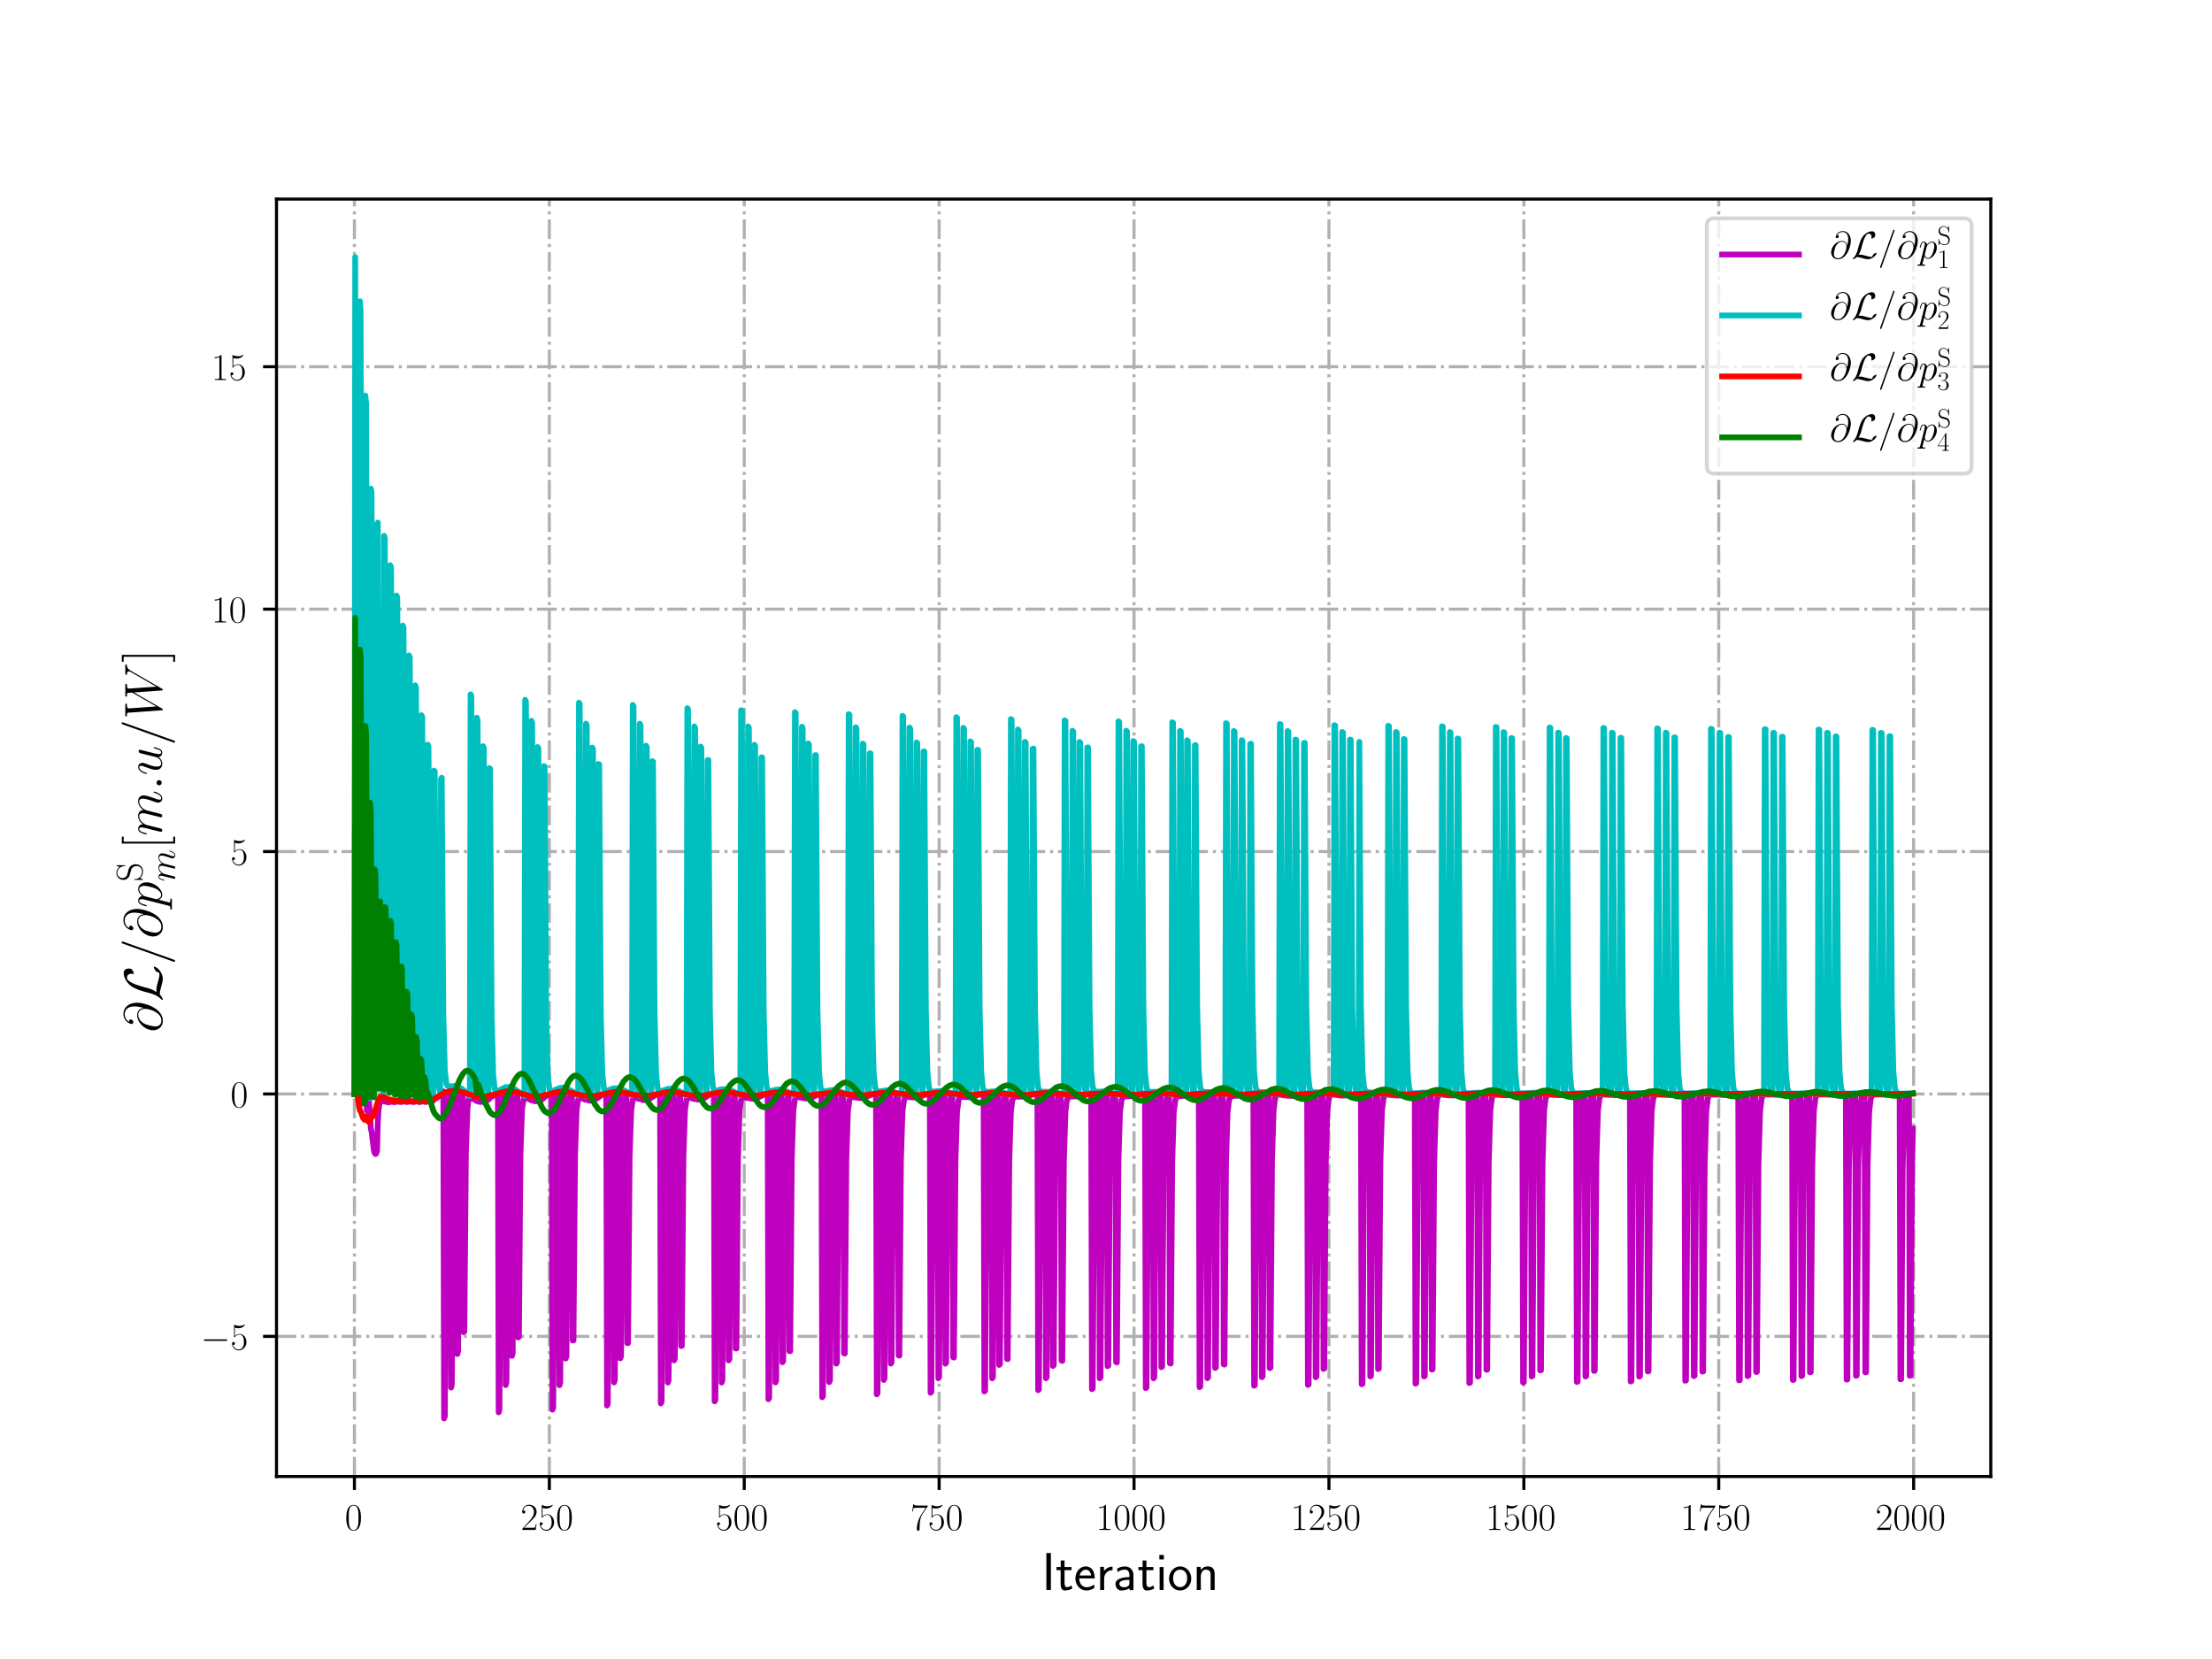 <?xml version="1.0" encoding="utf-8" standalone="no"?>
<!DOCTYPE svg PUBLIC "-//W3C//DTD SVG 1.1//EN"
  "http://www.w3.org/Graphics/SVG/1.1/DTD/svg11.dtd">
<!-- Created with matplotlib (http://matplotlib.org/) -->
<svg height="432pt" version="1.1" viewBox="0 0 576 432" width="576pt" xmlns="http://www.w3.org/2000/svg" xmlns:xlink="http://www.w3.org/1999/xlink">
 <defs>
  <style type="text/css">
*{stroke-linecap:butt;stroke-linejoin:round;}
  </style>
 </defs>
 <g id="figure_1">
  <g id="patch_1">
   <path d="M 0 432 
L 576 432 
L 576 0 
L 0 0 
z
" style="fill:#ffffff;"/>
  </g>
  <g id="axes_1">
   <g id="patch_2">
    <path d="M 72 384.48 
L 518.4 384.48 
L 518.4 51.84 
L 72 51.84 
z
" style="fill:#ffffff;"/>
   </g>
   <g id="matplotlib.axis_1">
    <g id="xtick_1">
     <g id="line2d_1">
      <path clip-path="url(#p80334a5f67)" d="M 92.291 384.48 
L 92.291 51.84 
" style="fill:none;stroke:#b0b0b0;stroke-dasharray:5.12,1.28,0.8,1.28;stroke-dashoffset:0;stroke-width:0.8;"/>
     </g>
     <g id="line2d_2">
      <defs>
       <path d="M 0 0 
L 0 3.5 
" id="mc8bf16ebbe" style="stroke:#000000;stroke-width:0.8;"/>
      </defs>
      <g>
       <use style="stroke:#000000;stroke-width:0.8;" x="92.291" xlink:href="#mc8bf16ebbe" y="384.48"/>
      </g>
     </g>
     <g id="text_1">
      <!-- $0$ -->
      <defs>
       <path d="M 42 31.641 
C 42 37.75 41.906 48.125 37.703 56.109 
C 34 63.109 28.094 65.594 22.906 65.594 
C 18.094 65.594 12 63.406 8.203 56.203 
C 4.203 48.719 3.797 39.438 3.797 31.641 
C 3.797 25.953 3.906 17.281 7 9.672 
C 11.297 -0.609 19 -2 22.906 -2 
C 27.5 -2 34.5 -0.109 38.594 9.375 
C 41.594 16.281 42 24.359 42 31.641 
z
M 22.906 -0.406 
C 16.5 -0.406 12.703 5.078 11.297 12.688 
C 10.203 18.562 10.203 27.156 10.203 32.75 
C 10.203 40.438 10.203 46.828 11.5 52.922 
C 13.406 61.391 19 64 22.906 64 
C 27 64 32.297 61.297 34.203 53.125 
C 35.5 47.438 35.594 40.734 35.594 32.75 
C 35.594 26.25 35.594 18.266 34.406 12.375 
C 32.297 1.484 26.406 -0.406 22.906 -0.406 
z
" id="CMR17-48"/>
      </defs>
      <g transform="translate(89.8 398.398)scale(0.1 -0.1)">
       <use transform="scale(0.996)" xlink:href="#CMR17-48"/>
      </g>
     </g>
    </g>
    <g id="xtick_2">
     <g id="line2d_3">
      <path clip-path="url(#p80334a5f67)" d="M 143.044 384.48 
L 143.044 51.84 
" style="fill:none;stroke:#b0b0b0;stroke-dasharray:5.12,1.28,0.8,1.28;stroke-dashoffset:0;stroke-width:0.8;"/>
     </g>
     <g id="line2d_4">
      <g>
       <use style="stroke:#000000;stroke-width:0.8;" x="143.044" xlink:href="#mc8bf16ebbe" y="384.48"/>
      </g>
     </g>
     <g id="text_2">
      <!-- $250$ -->
      <defs>
       <path d="M 41.703 15.453 
L 39.906 15.453 
C 38.906 8.375 38.094 7.172 37.703 6.562 
C 37.203 5.766 30 5.766 28.594 5.766 
L 9.406 5.766 
C 13 9.672 20 16.75 28.5 24.953 
C 34.594 30.734 41.703 37.531 41.703 47.422 
C 41.703 59.219 32.297 66 21.797 66 
C 10.797 66 4.094 56.312 4.094 47.344 
C 4.094 43.438 7 42.938 8.203 42.938 
C 9.203 42.938 12.203 43.547 12.203 47.031 
C 12.203 50.109 9.594 51 8.203 51 
C 7.594 51 7 50.906 6.594 50.703 
C 8.5 59.219 14.297 63.406 20.406 63.406 
C 29.094 63.406 34.797 56.516 34.797 47.422 
C 34.797 38.734 29.703 31.25 24 24.75 
L 4.094 2.281 
L 4.094 0 
L 39.297 0 
z
" id="CMR17-50"/>
       <path d="M 11.406 57.688 
C 12.406 57.281 16.5 56 20.703 56 
C 30 56 35.094 61.109 38 64.062 
C 38 64.953 38 65.5 37.406 65.5 
C 37.297 65.5 37.094 65.5 36.297 65.047 
C 32.797 63.406 28.703 62.078 23.703 62.078 
C 20.703 62.078 16.203 62.484 11.297 64.672 
C 10.203 65.172 10 65.172 9.906 65.172 
C 9.406 65.172 9.297 65.062 9.297 63.078 
L 9.297 34.422 
C 9.297 32.641 9.297 32.141 10.297 32.141 
C 10.797 32.141 11 32.344 11.5 33.031 
C 14.703 37.516 19.094 39.406 24.094 39.406 
C 27.594 39.406 35.094 37.219 35.094 20.141 
C 35.094 16.953 35.094 11.172 32.094 6.578 
C 29.594 2.484 25.703 0.391 21.406 0.391 
C 14.797 0.391 8.094 5 6.297 12.719 
C 6.703 12.609 7.5 12.422 7.906 12.422 
C 9.203 12.422 11.703 13.125 11.703 16.219 
C 11.703 18.906 9.797 20 7.906 20 
C 5.594 20 4.094 18.594 4.094 15.797 
C 4.094 7.094 11 -2 21.594 -2 
C 31.906 -2 41.703 6.875 41.703 19.75 
C 41.703 31.719 33.906 41 24.203 41 
C 19.094 41 14.797 39.109 11.406 35.531 
z
" id="CMR17-53"/>
      </defs>
      <g transform="translate(135.572 398.398)scale(0.1 -0.1)">
       <use transform="scale(0.996)" xlink:href="#CMR17-50"/>
       <use transform="translate(45.69 0)scale(0.996)" xlink:href="#CMR17-53"/>
       <use transform="translate(91.381 0)scale(0.996)" xlink:href="#CMR17-48"/>
      </g>
     </g>
    </g>
    <g id="xtick_3">
     <g id="line2d_5">
      <path clip-path="url(#p80334a5f67)" d="M 193.796 384.48 
L 193.796 51.84 
" style="fill:none;stroke:#b0b0b0;stroke-dasharray:5.12,1.28,0.8,1.28;stroke-dashoffset:0;stroke-width:0.8;"/>
     </g>
     <g id="line2d_6">
      <g>
       <use style="stroke:#000000;stroke-width:0.8;" x="193.796" xlink:href="#mc8bf16ebbe" y="384.48"/>
      </g>
     </g>
     <g id="text_3">
      <!-- $500$ -->
      <g transform="translate(186.324 398.398)scale(0.1 -0.1)">
       <use transform="scale(0.996)" xlink:href="#CMR17-53"/>
       <use transform="translate(45.69 0)scale(0.996)" xlink:href="#CMR17-48"/>
       <use transform="translate(91.381 0)scale(0.996)" xlink:href="#CMR17-48"/>
      </g>
     </g>
    </g>
    <g id="xtick_4">
     <g id="line2d_7">
      <path clip-path="url(#p80334a5f67)" d="M 244.549 384.48 
L 244.549 51.84 
" style="fill:none;stroke:#b0b0b0;stroke-dasharray:5.12,1.28,0.8,1.28;stroke-dashoffset:0;stroke-width:0.8;"/>
     </g>
     <g id="line2d_8">
      <g>
       <use style="stroke:#000000;stroke-width:0.8;" x="244.549" xlink:href="#mc8bf16ebbe" y="384.48"/>
      </g>
     </g>
     <g id="text_4">
      <!-- $750$ -->
      <defs>
       <path d="M 45.094 61.578 
L 45.094 63.766 
L 21.594 63.766 
C 9.906 63.766 9.703 65.078 9.297 67 
L 7.5 67 
L 4.594 48.344 
L 6.406 48.344 
C 6.703 50.234 7.406 55.312 8.594 57.203 
C 9.203 58 16.594 58 18.297 58 
L 40.297 58 
L 29.203 41.578 
C 21.797 30.531 16.703 15.609 16.703 2.578 
C 16.703 1.391 16.703 -2 20.297 -2 
C 23.906 -2 23.906 1.391 23.906 2.672 
L 23.906 7.266 
C 23.906 23.562 26.703 34.312 31.297 41.188 
z
" id="CMR17-55"/>
      </defs>
      <g transform="translate(237.077 398.398)scale(0.1 -0.1)">
       <use transform="scale(0.996)" xlink:href="#CMR17-55"/>
       <use transform="translate(45.69 0)scale(0.996)" xlink:href="#CMR17-53"/>
       <use transform="translate(91.381 0)scale(0.996)" xlink:href="#CMR17-48"/>
      </g>
     </g>
    </g>
    <g id="xtick_5">
     <g id="line2d_9">
      <path clip-path="url(#p80334a5f67)" d="M 295.302 384.48 
L 295.302 51.84 
" style="fill:none;stroke:#b0b0b0;stroke-dasharray:5.12,1.28,0.8,1.28;stroke-dashoffset:0;stroke-width:0.8;"/>
     </g>
     <g id="line2d_10">
      <g>
       <use style="stroke:#000000;stroke-width:0.8;" x="295.302" xlink:href="#mc8bf16ebbe" y="384.48"/>
      </g>
     </g>
     <g id="text_5">
      <!-- $1000$ -->
      <defs>
       <path d="M 26.594 63.406 
C 26.594 65.5 26.5 65.5 25.094 65.5 
C 21.203 61.188 15.297 59.797 9.703 59.797 
C 9.406 59.797 8.906 59.797 8.797 59.5 
C 8.703 59.297 8.703 59.094 8.703 57 
C 11.797 57 17 57.594 21 59.984 
L 21 7.203 
C 21 3.688 20.797 2.5 12.203 2.5 
L 9.203 2.5 
L 9.203 0 
C 14 0 19 0 23.797 0 
C 28.594 0 33.594 0 38.406 0 
L 38.406 2.5 
L 35.406 2.5 
C 26.797 2.5 26.594 3.594 26.594 7.156 
z
" id="CMR17-49"/>
      </defs>
      <g transform="translate(285.339 398.398)scale(0.1 -0.1)">
       <use transform="scale(0.996)" xlink:href="#CMR17-49"/>
       <use transform="translate(45.69 0)scale(0.996)" xlink:href="#CMR17-48"/>
       <use transform="translate(91.381 0)scale(0.996)" xlink:href="#CMR17-48"/>
       <use transform="translate(137.071 0)scale(0.996)" xlink:href="#CMR17-48"/>
      </g>
     </g>
    </g>
    <g id="xtick_6">
     <g id="line2d_11">
      <path clip-path="url(#p80334a5f67)" d="M 346.054 384.48 
L 346.054 51.84 
" style="fill:none;stroke:#b0b0b0;stroke-dasharray:5.12,1.28,0.8,1.28;stroke-dashoffset:0;stroke-width:0.8;"/>
     </g>
     <g id="line2d_12">
      <g>
       <use style="stroke:#000000;stroke-width:0.8;" x="346.054" xlink:href="#mc8bf16ebbe" y="384.48"/>
      </g>
     </g>
     <g id="text_6">
      <!-- $1250$ -->
      <g transform="translate(336.091 398.398)scale(0.1 -0.1)">
       <use transform="scale(0.996)" xlink:href="#CMR17-49"/>
       <use transform="translate(45.69 0)scale(0.996)" xlink:href="#CMR17-50"/>
       <use transform="translate(91.381 0)scale(0.996)" xlink:href="#CMR17-53"/>
       <use transform="translate(137.071 0)scale(0.996)" xlink:href="#CMR17-48"/>
      </g>
     </g>
    </g>
    <g id="xtick_7">
     <g id="line2d_13">
      <path clip-path="url(#p80334a5f67)" d="M 396.807 384.48 
L 396.807 51.84 
" style="fill:none;stroke:#b0b0b0;stroke-dasharray:5.12,1.28,0.8,1.28;stroke-dashoffset:0;stroke-width:0.8;"/>
     </g>
     <g id="line2d_14">
      <g>
       <use style="stroke:#000000;stroke-width:0.8;" x="396.807" xlink:href="#mc8bf16ebbe" y="384.48"/>
      </g>
     </g>
     <g id="text_7">
      <!-- $1500$ -->
      <g transform="translate(386.844 398.398)scale(0.1 -0.1)">
       <use transform="scale(0.996)" xlink:href="#CMR17-49"/>
       <use transform="translate(45.69 0)scale(0.996)" xlink:href="#CMR17-53"/>
       <use transform="translate(91.381 0)scale(0.996)" xlink:href="#CMR17-48"/>
       <use transform="translate(137.071 0)scale(0.996)" xlink:href="#CMR17-48"/>
      </g>
     </g>
    </g>
    <g id="xtick_8">
     <g id="line2d_15">
      <path clip-path="url(#p80334a5f67)" d="M 447.559 384.48 
L 447.559 51.84 
" style="fill:none;stroke:#b0b0b0;stroke-dasharray:5.12,1.28,0.8,1.28;stroke-dashoffset:0;stroke-width:0.8;"/>
     </g>
     <g id="line2d_16">
      <g>
       <use style="stroke:#000000;stroke-width:0.8;" x="447.559" xlink:href="#mc8bf16ebbe" y="384.48"/>
      </g>
     </g>
     <g id="text_8">
      <!-- $1750$ -->
      <g transform="translate(437.597 398.398)scale(0.1 -0.1)">
       <use transform="scale(0.996)" xlink:href="#CMR17-49"/>
       <use transform="translate(45.69 0)scale(0.996)" xlink:href="#CMR17-55"/>
       <use transform="translate(91.381 0)scale(0.996)" xlink:href="#CMR17-53"/>
       <use transform="translate(137.071 0)scale(0.996)" xlink:href="#CMR17-48"/>
      </g>
     </g>
    </g>
    <g id="xtick_9">
     <g id="line2d_17">
      <path clip-path="url(#p80334a5f67)" d="M 498.312 384.48 
L 498.312 51.84 
" style="fill:none;stroke:#b0b0b0;stroke-dasharray:5.12,1.28,0.8,1.28;stroke-dashoffset:0;stroke-width:0.8;"/>
     </g>
     <g id="line2d_18">
      <g>
       <use style="stroke:#000000;stroke-width:0.8;" x="498.312" xlink:href="#mc8bf16ebbe" y="384.48"/>
      </g>
     </g>
     <g id="text_9">
      <!-- $2000$ -->
      <g transform="translate(488.349 398.398)scale(0.1 -0.1)">
       <use transform="scale(0.996)" xlink:href="#CMR17-50"/>
       <use transform="translate(45.69 0)scale(0.996)" xlink:href="#CMR17-48"/>
       <use transform="translate(91.381 0)scale(0.996)" xlink:href="#CMR17-48"/>
       <use transform="translate(137.071 0)scale(0.996)" xlink:href="#CMR17-48"/>
      </g>
     </g>
    </g>
    <g id="text_10">
     <!-- Iteration -->
     <defs>
      <path d="M 17.094 69 
L 8.703 69 
L 8.703 0 
L 17.094 0 
z
" id="CMSS17-73"/>
      <path d="M 16.703 37 
L 29.703 37 
L 29.703 42.766 
L 16.703 42.766 
L 16.703 55 
L 9.594 55 
L 9.594 42.766 
L 1.703 42.766 
L 1.703 37 
L 9.406 37 
L 9.406 11.703 
C 9.406 6 10.703 -1 17.297 -1 
C 22.297 -1 26.906 0.391 31.297 2.688 
L 29.703 8.562 
C 27.297 6.469 24.406 5.266 21.297 5.266 
C 16.906 5.266 16.703 10.875 16.703 13.375 
z
" id="CMSS17-116"/>
      <path d="M 39.094 21.516 
C 39.094 24.844 38.906 31.297 35.703 36.641 
C 32.203 42.391 26.5 44 22.203 44 
C 11.797 44 3 34.188 3 21.484 
C 3 9.094 12.094 -1 23.594 -1 
C 28.094 -1 33.594 0.297 38.594 3.875 
C 38.594 4.281 38.406 6.469 38.297 6.562 
C 38.297 6.766 38 9.844 38 10.25 
C 33.203 6.359 27.703 5.078 23.703 5.078 
C 17.297 5.078 10.406 10.422 10.094 21.516 
z
M 10.906 27 
C 12.203 32.562 16.594 37.828 22.203 37.828 
C 23.703 37.828 30.703 37.828 32.5 27 
z
" id="CMSS17-101"/>
      <path d="M 14.906 21.297 
C 14.906 30.703 21.797 37 30.594 37 
L 30.594 43.578 
C 24.203 43.578 18.203 40.391 14.594 35.203 
L 14.594 43.094 
L 7.5 43.094 
L 7.5 0 
L 14.906 0 
z
" id="CMSS17-114"/>
      <path d="M 37.594 27.984 
C 37.594 37.375 30.906 43.875 21.906 43.875 
C 17.5 43.875 12.703 43.078 7.203 39.891 
L 7.797 33.359 
C 10.297 35.125 14.594 38 21.797 38 
C 26.906 38 30 34.062 30 27.844 
L 30 24 
C 14 24 4 19.344 4 11.344 
C 4 7.203 6.5 -1 14.797 -1 
C 16.297 -1 24.406 -1 30.203 3.391 
L 30.203 -0.297 
L 37.594 -0.297 
z
M 30 12.75 
C 30 10.953 30 8.562 27 6.781 
C 24.406 5.078 21.094 5.078 19.703 5.078 
C 14.703 5.078 11.297 7.984 11.297 11.625 
C 11.297 18.922 26.906 18.922 30 18.922 
z
" id="CMSS17-97"/>
      <path d="M 15.297 65.359 
L 6.906 65.359 
L 6.906 57 
L 15.297 57 
z
M 14.797 42.797 
L 7.406 42.797 
L 7.406 0 
L 14.797 0 
z
" id="CMSS17-105"/>
      <path d="M 44.203 21.188 
C 44.203 34 34.703 44 23.5 44 
C 12 44 2.703 33.703 2.703 21.188 
C 2.703 8.5 12.297 -1 23.406 -1 
C 34.797 -1 44.203 8.797 44.203 21.188 
z
M 23.5 5.266 
C 16.406 5.266 10.297 11.078 10.297 22 
C 10.297 33.609 17.406 37.922 23.406 37.922 
C 29.906 37.922 36.594 33.219 36.594 22 
C 36.594 10.672 30.094 5.266 23.5 5.266 
z
" id="CMSS17-111"/>
      <path d="M 40.906 29.328 
C 40.906 35.672 39.406 44 28.094 44 
C 21.703 44 17.5 40.719 14.703 37.328 
L 14.703 43.094 
L 7.406 43.094 
L 7.406 0 
L 15 0 
L 15 24.359 
C 15 30.688 17.406 37.938 24.203 37.938 
C 33 37.938 33.297 32 33.297 28.578 
L 33.297 0 
L 40.906 0 
z
" id="CMSS17-110"/>
     </defs>
     <g transform="translate(271.264 414.022)scale(0.14 -0.14)">
      <use transform="scale(0.996)" xlink:href="#CMSS17-73"/>
      <use transform="translate(25.784 0)scale(0.996)" xlink:href="#CMSS17-116"/>
      <use transform="translate(59.615 0)scale(0.996)" xlink:href="#CMSS17-101"/>
      <use transform="translate(101.254 0)scale(0.996)" xlink:href="#CMSS17-114"/>
      <use transform="translate(133.164 0)scale(0.996)" xlink:href="#CMSS17-97"/>
      <use transform="translate(178.086 0)scale(0.996)" xlink:href="#CMSS17-116"/>
      <use transform="translate(211.918 0)scale(0.996)" xlink:href="#CMSS17-105"/>
      <use transform="translate(234.098 0)scale(0.996)" xlink:href="#CMSS17-111"/>
      <use transform="translate(280.942 0)scale(0.996)" xlink:href="#CMSS17-110"/>
     </g>
    </g>
   </g>
   <g id="matplotlib.axis_2">
    <g id="ytick_1">
     <g id="line2d_19">
      <path clip-path="url(#p80334a5f67)" d="M 72 347.989 
L 518.4 347.989 
" style="fill:none;stroke:#b0b0b0;stroke-dasharray:5.12,1.28,0.8,1.28;stroke-dashoffset:0;stroke-width:0.8;"/>
     </g>
     <g id="line2d_20">
      <defs>
       <path d="M 0 0 
L -3.5 0 
" id="m8440d884bb" style="stroke:#000000;stroke-width:0.8;"/>
      </defs>
      <g>
       <use style="stroke:#000000;stroke-width:0.8;" x="72" xlink:href="#m8440d884bb" y="347.989"/>
      </g>
     </g>
     <g id="text_11">
      <!-- $-5$ -->
      <defs>
       <path d="M 65.906 23 
C 67.594 23 69.406 23 69.406 25 
C 69.406 27 67.594 27 65.906 27 
L 11.797 27 
C 10.094 27 8.297 27 8.297 25 
C 8.297 23 10.094 23 11.797 23 
z
" id="CMSY10-0"/>
      </defs>
      <g transform="translate(52.27 351.448)scale(0.1 -0.1)">
       <use transform="scale(0.996)" xlink:href="#CMSY10-0"/>
       <use transform="translate(77.487 0)scale(0.996)" xlink:href="#CMR17-53"/>
      </g>
     </g>
    </g>
    <g id="ytick_2">
     <g id="line2d_21">
      <path clip-path="url(#p80334a5f67)" d="M 72 284.865 
L 518.4 284.865 
" style="fill:none;stroke:#b0b0b0;stroke-dasharray:5.12,1.28,0.8,1.28;stroke-dashoffset:0;stroke-width:0.8;"/>
     </g>
     <g id="line2d_22">
      <g>
       <use style="stroke:#000000;stroke-width:0.8;" x="72" xlink:href="#m8440d884bb" y="284.865"/>
      </g>
     </g>
     <g id="text_12">
      <!-- $0$ -->
      <g transform="translate(60.019 288.324)scale(0.1 -0.1)">
       <use transform="scale(0.996)" xlink:href="#CMR17-48"/>
      </g>
     </g>
    </g>
    <g id="ytick_3">
     <g id="line2d_23">
      <path clip-path="url(#p80334a5f67)" d="M 72 221.74 
L 518.4 221.74 
" style="fill:none;stroke:#b0b0b0;stroke-dasharray:5.12,1.28,0.8,1.28;stroke-dashoffset:0;stroke-width:0.8;"/>
     </g>
     <g id="line2d_24">
      <g>
       <use style="stroke:#000000;stroke-width:0.8;" x="72" xlink:href="#m8440d884bb" y="221.74"/>
      </g>
     </g>
     <g id="text_13">
      <!-- $5$ -->
      <g transform="translate(60.019 225.2)scale(0.1 -0.1)">
       <use transform="scale(0.996)" xlink:href="#CMR17-53"/>
      </g>
     </g>
    </g>
    <g id="ytick_4">
     <g id="line2d_25">
      <path clip-path="url(#p80334a5f67)" d="M 72 158.616 
L 518.4 158.616 
" style="fill:none;stroke:#b0b0b0;stroke-dasharray:5.12,1.28,0.8,1.28;stroke-dashoffset:0;stroke-width:0.8;"/>
     </g>
     <g id="line2d_26">
      <g>
       <use style="stroke:#000000;stroke-width:0.8;" x="72" xlink:href="#m8440d884bb" y="158.616"/>
      </g>
     </g>
     <g id="text_14">
      <!-- $10$ -->
      <g transform="translate(55.037 162.076)scale(0.1 -0.1)">
       <use transform="scale(0.996)" xlink:href="#CMR17-49"/>
       <use transform="translate(45.69 0)scale(0.996)" xlink:href="#CMR17-48"/>
      </g>
     </g>
    </g>
    <g id="ytick_5">
     <g id="line2d_27">
      <path clip-path="url(#p80334a5f67)" d="M 72 95.492 
L 518.4 95.492 
" style="fill:none;stroke:#b0b0b0;stroke-dasharray:5.12,1.28,0.8,1.28;stroke-dashoffset:0;stroke-width:0.8;"/>
     </g>
     <g id="line2d_28">
      <g>
       <use style="stroke:#000000;stroke-width:0.8;" x="72" xlink:href="#m8440d884bb" y="95.492"/>
      </g>
     </g>
     <g id="text_15">
      <!-- $15$ -->
      <g transform="translate(55.037 98.951)scale(0.1 -0.1)">
       <use transform="scale(0.996)" xlink:href="#CMR17-49"/>
       <use transform="translate(45.69 0)scale(0.996)" xlink:href="#CMR17-53"/>
      </g>
     </g>
    </g>
    <g id="text_16">
     <!-- $\partial \mathcal{L}/ \partial p^\mathrm{S}_{m}[m.u/W]$ -->
     <defs>
      <path d="M 45.406 33.516 
C 44.797 39.125 41.297 45.859 32.297 45.859 
C 18.203 45.859 3.797 31.516 3.797 15.562 
C 3.797 9.438 8 -2.094 21.594 -2.094 
C 45.203 -2.094 55.297 32.297 55.297 46 
C 55.297 60.406 47.203 71.5 34.406 71.5 
C 19.906 71.5 15.594 58.797 15.594 56.094 
C 15.594 55.203 16.203 53 19 53 
C 22.5 53 24 56.203 24 57.906 
C 24 61 20.906 61 19.594 61 
C 23.703 68.406 31.297 69.094 34 69.094 
C 42.797 69.094 48.406 62.109 48.406 50.969 
C 48.406 44.578 46.5 37.188 45.5 33.516 
z
M 21.906 0.594 
C 12.5 0.594 10.906 8.031 10.906 12.25 
C 10.906 16.656 13.703 27 15.203 30.703 
C 16.5 33.719 22.203 43.859 32.594 43.859 
C 41.703 43.859 43.797 35.922 43.797 30.516 
C 43.797 23.078 37.297 0.594 21.906 0.594 
z
" id="CMMI12-64"/>
      <path d="M 18 9.531 
C 23.406 17.984 25.094 24.406 26.406 29.734 
C 29.906 43.594 33.703 55.656 39.906 62.578 
C 41.094 63.906 41.906 64.797 45.094 64.797 
C 52 64.797 52.203 57.875 52.203 56.453 
C 52.203 54.656 51.703 53.234 51.703 52.734 
C 51.703 52.031 52.297 52.031 52.406 52.031 
C 54 52.031 56.703 53.141 59.203 54.953 
C 61 56.359 61.906 57.359 61.906 61.469 
C 61.906 66.891 59.094 71 53.5 71 
C 50.297 71 41.5 70.203 31.703 60.25 
C 23.703 52.016 19 33.938 17.094 26.406 
C 15.297 19.5 14.5 16.375 11.5 10.344 
C 10.797 9.156 8.203 4.734 6.797 3.422 
C 4.094 0.922 3.094 -0.891 3.094 -1.391 
C 3.094 -1.594 3.297 -2 4 -2 
C 4.406 -2 6.5 -1.594 9.094 0.078 
C 10.797 1.062 11 1.25 13.297 3.609 
C 18.297 3.609 21.797 2.703 28.094 0.906 
C 33.203 -0.5 38.297 -2 43.406 -2 
C 51.5 -2 59.703 4.125 62.906 8.531 
C 64.906 11.234 65.5 13.75 65.5 14.047 
C 65.5 14.75 64.906 14.75 64.797 14.75 
C 63.203 14.75 60.797 13.656 59.094 12.438 
C 56.406 10.734 56.203 10.141 55.594 8.422 
C 55.094 6.812 54.5 6.016 54.094 5.406 
C 53.297 4.203 53.203 4.203 51.703 4.203 
C 46.906 4.203 41.906 5.719 35.297 7.516 
C 32.5 8.312 27 9.938 22 9.938 
C 20.703 9.938 19.297 9.828 18 9.531 
z
" id="CMSY10-76"/>
      <path d="M 42.906 71.281 
C 42.906 71.391 43.5 72.906 43.5 73.094 
C 43.5 74.297 42.5 75 41.703 75 
C 41.203 75 40.297 75 39.5 72.797 
L 6 -21.297 
C 6 -21.406 5.406 -22.891 5.406 -23.094 
C 5.406 -24.297 6.406 -25 7.203 -25 
C 7.797 -25 8.703 -24.891 9.406 -22.797 
z
" id="CMMI12-61"/>
      <path d="M 4.297 -12.328 
C 3.594 -15.312 3.203 -16.109 -0.906 -16.109 
C -2.094 -16.109 -3.094 -16.109 -3.094 -18 
C -3.094 -18.203 -3 -19 -1.906 -19 
C -0.594 -19 0.797 -19 2.094 -19 
L 6.406 -19 
C 8.5 -19 13.594 -19 15.703 -19 
C 16.297 -19 17.5 -19 17.5 -17.203 
C 17.5 -16.109 16.797 -16.109 15.094 -16.109 
C 10.5 -16.109 10.203 -15.422 10.203 -14.641 
C 10.203 -13.453 14.703 3.422 15.297 5.688 
C 16.406 2.891 19.094 -1 24.297 -1 
C 35.594 -1 47.797 13.672 47.797 28.344 
C 47.797 37.516 42.594 44 35.094 44 
C 28.703 44 23.297 37.812 22.203 36.422 
C 21.406 41.406 17.5 44 13.5 44 
C 10.594 44 8.297 42.609 6.406 38.812 
C 4.594 35.219 3.203 29.141 3.203 28.734 
C 3.203 28.344 3.594 27.844 4.297 27.844 
C 5.094 27.844 5.203 27.938 5.797 30.234 
C 7.297 36.125 9.203 42.016 13.203 42.016 
C 15.5 42.016 16.297 40.422 16.297 37.453 
C 16.297 35.078 16 34.078 15.594 32.297 
z
M 21.594 31.141 
C 22.297 33.922 25.094 36.828 26.703 38.219 
C 27.797 39.219 31.094 42.016 34.906 42.016 
C 39.297 42.016 41.297 37.625 41.297 32.438 
C 41.297 27.641 38.5 16.359 36 11.172 
C 33.5 5.781 28.906 1 24.297 1 
C 17.5 1 16.406 9.578 16.406 9.984 
C 16.406 10.281 16.594 11.078 16.703 11.578 
z
" id="CMMI12-112"/>
      <path d="M 43.797 67.031 
C 43.797 68.812 43.703 68.922 43.094 68.922 
C 42.5 68.922 42.297 68.516 41.906 67.625 
L 38.906 61.047 
C 35.094 66.516 29.297 69 23 69 
C 12.797 69 4.594 60.953 4.594 50.828 
C 4.594 47.75 5.297 43.375 8.703 39.219 
C 12.406 34.656 15.906 33.859 23.906 31.766 
C 26.906 30.969 31.906 29.672 32.906 29.281 
C 38.594 26.906 41.594 20.953 41.594 15.391 
C 41.594 8.234 36.5 0.594 27.797 0.594 
C 17.094 0.594 7.094 6.547 6.406 20.484 
C 6.297 22.078 6.203 22.172 5.5 22.172 
C 4.703 22.172 4.594 22.078 4.594 20.078 
L 4.594 -0.016 
C 4.594 -1.797 4.703 -1.906 5.297 -1.906 
C 6 -1.906 6.203 -1.406 7.594 1.688 
C 7.703 1.984 7.703 2.188 9.594 5.953 
C 14.594 -0.609 23 -2 27.797 -2 
C 38.703 -2 46.406 7.047 46.406 17.562 
C 46.406 22.719 44.5 26.688 43.406 28.484 
C 39.203 34.844 34.703 36.031 29.906 37.219 
C 29.203 37.531 29 37.531 23.406 38.906 
C 18 40.297 15.703 41 13.203 43.688 
C 10.406 46.75 9.406 49.938 9.406 53.109 
C 9.406 59.562 14.594 66.609 23.094 66.609 
C 33.703 66.609 40.297 59.156 41.797 46.766 
C 42.094 44.969 42.203 44.875 42.906 44.875 
C 43.797 44.875 43.797 45.172 43.797 46.859 
z
" id="CMR17-83"/>
      <path d="M 20.594 29.234 
C 20.797 29.844 23.297 34.828 27 38.016 
C 29.594 40.406 33 42.016 36.906 42.016 
C 40.906 42.016 42.297 39.016 42.297 35.031 
C 42.297 34.422 42.297 32.438 41.094 27.734 
L 38.594 17.469 
C 37.797 14.469 35.906 7.078 35.703 5.984 
C 35.297 4.484 34.703 1.891 34.703 1.5 
C 34.703 0.094 35.797 -1 37.297 -1 
C 40.297 -1 40.797 1.297 41.703 4.891 
L 47.703 28.734 
C 47.906 29.531 53.094 42.016 64.094 42.016 
C 68.094 42.016 69.5 39.016 69.5 35.031 
C 69.5 29.438 65.594 18.562 63.406 12.578 
C 62.5 10.172 62 8.875 62 7.078 
C 62 2.594 65.094 -1 69.906 -1 
C 79.203 -1 82.703 13.672 82.703 14.266 
C 82.703 14.766 82.297 15.172 81.703 15.172 
C 80.797 15.172 80.703 14.875 80.203 13.172 
C 77.906 5.188 74.203 1 70.203 1 
C 69.203 1 67.594 1 67.594 4.203 
C 67.594 6.812 68.797 10 69.203 11.094 
C 71 15.906 75.5 27.703 75.5 33.516 
C 75.5 39.5 72 44 64.406 44 
C 57.703 44 52.297 40.219 48.297 34.328 
C 48 39.719 44.703 44 37.203 44 
C 28.297 44 23.594 37.734 21.797 35.234 
C 21.5 40.906 17.406 44 13 44 
C 10.094 44 7.797 42.609 5.906 38.812 
C 4.094 35.219 2.703 29.141 2.703 28.734 
C 2.703 28.344 3.094 27.844 3.797 27.844 
C 4.594 27.844 4.703 27.938 5.297 30.234 
C 6.797 36.125 8.703 42.016 12.703 42.016 
C 15 42.016 15.797 40.406 15.797 37.422 
C 15.797 35.219 14.797 31.328 14.094 28.234 
L 11.297 17.469 
C 10.906 15.562 9.797 11.078 9.297 9.281 
C 8.594 6.688 7.5 2 7.5 1.5 
C 7.5 0.094 8.594 -1 10.094 -1 
C 11.297 -1 12.703 -0.406 13.5 1.094 
C 13.703 1.594 14.594 5.094 15.094 7.078 
L 17.297 16.062 
z
" id="CMMI12-109"/>
      <path d="M 23.5 -25 
L 23.5 -21.516 
L 14.094 -21.516 
L 14.094 71 
L 23.5 71 
L 23.5 74.484 
L 10.594 74.484 
L 10.594 -25 
z
" id="CMR17-91"/>
      <path d="M 18.406 4.797 
C 18.406 7.688 16 9.672 13.594 9.672 
C 10.703 9.672 8.703 7.281 8.703 4.891 
C 8.703 2 11.094 0 13.5 0 
C 16.406 0 18.406 2.391 18.406 4.797 
z
" id="CMMI12-58"/>
      <path d="M 34.094 5.781 
C 35.406 0.203 40.203 -1 42.594 -1 
C 45.797 -1 48.203 1.094 49.797 4.484 
C 51.5 8.078 52.797 13.969 52.797 14.266 
C 52.797 14.766 52.406 15.172 51.797 15.172 
C 50.906 15.172 50.797 14.672 50.406 13.172 
C 48.594 6.281 46.797 1 42.797 1 
C 39.797 1 39.797 4.297 39.797 5.594 
C 39.797 7.891 40.094 8.875 41.094 13.078 
C 41.797 15.766 42.5 18.453 43.094 21.25 
L 47.203 37.516 
C 47.906 40.016 47.906 40.219 47.906 40.516 
C 47.906 42.016 46.703 43.016 45.203 43.016 
C 42.297 43.016 41.594 40.516 41 38.016 
C 40 34.125 34.594 12.672 33.906 9.188 
C 33.797 9.188 29.906 1 22.594 1 
C 17.406 1 16.406 5.484 16.406 9.188 
C 16.406 14.875 19.203 22.844 21.797 29.531 
C 23 32.734 23.5 34.031 23.5 36.016 
C 23.5 40.312 20.406 44 15.594 44 
C 6.406 44 2.703 29.531 2.703 28.734 
C 2.703 28.344 3.094 27.844 3.797 27.844 
C 4.703 27.844 4.797 28.234 5.203 29.625 
C 7.594 38.141 11.5 41.906 15.297 41.906 
C 16.297 41.906 17.906 41.906 17.906 38.719 
C 17.906 36.125 16.797 33.234 15.297 29.438 
C 10.906 17.562 10.406 13.766 10.406 10.781 
C 10.406 0.594 18.094 -1 22.203 -1 
C 28.594 -1 32.094 3.391 34.094 5.781 
z
" id="CMMI12-117"/>
      <path d="M 90.297 56.969 
C 92.594 60.844 94.797 64.516 100.797 65.125 
C 101.703 65.219 102.594 65.312 102.594 66.906 
C 102.594 68 101.703 68 101.406 68 
C 101.203 68 100.5 68 93.906 68 
C 90.906 68 87.797 68 84.906 68 
C 84.297 68 83.094 68 83.094 66.031 
C 83.094 65.094 83.906 65 84.5 65 
C 86.5 65 89.703 64.406 89.703 61.328 
C 89.703 60.031 89.297 59.328 88.297 57.656 
L 61 10.125 
L 57.406 61.922 
C 57.406 63.109 58.5 65 64.094 65 
C 65.406 65 66.406 65 66.406 66.969 
C 66.406 68 65.406 68 64.906 68 
C 61.406 68 57.703 68 54.094 68 
L 48.906 68 
C 47.406 68 45.594 68 44.094 68 
C 43.5 68 42.297 68 42.297 66.031 
C 42.297 65 43 65 44.703 65 
C 49.297 65 49.297 64.891 49.703 58.938 
L 50 55.359 
L 24.094 10.125 
L 20.406 61.422 
C 20.406 62.531 20.406 65 27.203 65 
C 28.297 65 29.406 65 29.406 66.859 
C 29.406 68 28.5 68 27.906 68 
C 24.406 68 20.703 68 17.094 68 
L 11.906 68 
C 10.406 68 8.594 68 7.094 68 
C 6.5 68 5.297 68 5.297 66.031 
C 5.297 65 6.094 65 7.5 65 
C 12.203 65 12.297 64.391 12.5 61.219 
L 16.906 0.281 
C 17 -1.406 17.094 -2 18.297 -2 
C 19.297 -2 19.5 -1.609 20.406 -0.109 
L 50.203 51.672 
L 53.906 0.281 
C 54 -1.406 54.094 -2 55.297 -2 
C 56.297 -2 56.594 -1.5 57.406 -0.109 
z
" id="CMMI12-87"/>
      <path d="M 14.297 74.484 
L 1.406 74.484 
L 1.406 71 
L 10.797 71 
L 10.797 -21.516 
L 1.406 -21.516 
L 1.406 -25 
L 14.297 -25 
z
" id="CMR17-93"/>
     </defs>
     <g transform="translate(45.558 268.808)rotate(-90)scale(0.14 -0.14)">
      <use transform="translate(0 24.629)scale(0.996)" xlink:href="#CMMI12-64"/>
      <use transform="translate(56.916 24.629)scale(0.996)" xlink:href="#CMSY10-76"/>
      <use transform="translate(125.63 24.629)scale(0.996)" xlink:href="#CMMI12-61"/>
      <use transform="translate(174.405 24.629)scale(0.996)" xlink:href="#CMMI12-64"/>
      <use transform="translate(231.321 24.629)scale(0.996)" xlink:href="#CMMI12-112"/>
      <use transform="translate(280.28 60.783)scale(0.697)" xlink:href="#CMR17-83"/>
      <use transform="translate(280.28 0)scale(0.697)" xlink:href="#CMMI12-109"/>
      <use transform="translate(340.507 24.629)scale(0.996)" xlink:href="#CMR17-91"/>
      <use transform="translate(365.378 24.629)scale(0.996)" xlink:href="#CMMI12-109"/>
      <use transform="translate(450.706 24.629)scale(0.996)" xlink:href="#CMMI12-58"/>
      <use transform="translate(477.803 24.629)scale(0.996)" xlink:href="#CMMI12-117"/>
      <use transform="translate(533.323 24.629)scale(0.996)" xlink:href="#CMMI12-61"/>
      <use transform="translate(582.098 24.629)scale(0.996)" xlink:href="#CMMI12-87"/>
      <use transform="translate(687.742 24.629)scale(0.996)" xlink:href="#CMR17-93"/>
     </g>
    </g>
   </g>
   <g id="line2d_29">
    <path clip-path="url(#p80334a5f67)" d="M 92.291 284.865 
L 92.494 234.365 
L 92.9 272.24 
L 93.306 284.652 
L 93.509 287.785 
L 93.712 244.268 
L 93.915 246.804 
L 94.321 281.583 
L 94.524 287.379 
L 94.727 263.329 
L 94.93 266.743 
L 95.133 279.81 
L 95.539 289.205 
L 95.742 281.586 
L 96.554 293.852 
L 96.757 294.722 
L 97.366 299.517 
L 97.569 300.253 
L 97.772 300.512 
L 97.975 300.329 
L 98.178 299.7 
L 98.381 292.206 
L 98.584 288.955 
L 98.787 287.528 
L 98.99 286.934 
L 99.193 286.708 
L 99.599 286.708 
L 100.005 286.809 
L 100.208 286.717 
L 100.614 286.97 
L 101.223 287.037 
L 101.629 286.974 
L 101.832 286.76 
L 102.441 286.996 
L 103.05 286.98 
L 103.253 286.867 
L 103.456 286.587 
L 104.066 286.954 
L 104.675 286.951 
L 104.878 286.796 
L 105.081 286.497 
L 105.487 286.864 
L 105.893 286.965 
L 106.299 286.919 
L 106.705 286.454 
L 107.111 286.861 
L 107.517 286.955 
L 107.923 286.929 
L 108.329 286.457 
L 108.735 286.863 
L 109.141 286.948 
L 109.547 286.934 
L 109.75 286.744 
L 109.953 286.396 
L 110.359 286.83 
L 110.765 286.946 
L 111.171 286.9 
L 111.577 286.378 
L 111.983 286.801 
L 112.389 286.813 
L 112.795 286.618 
L 113.201 285.919 
L 113.607 285.984 
L 114.013 285.693 
L 115.434 284.173 
L 115.637 369.36 
L 115.84 368.782 
L 116.246 304.667 
L 116.652 288.44 
L 117.058 284.216 
L 117.261 283.457 
L 117.464 361.324 
L 117.667 360.465 
L 118.073 301.918 
L 118.479 287.413 
L 118.885 283.875 
L 119.088 352.585 
L 119.291 351.891 
L 119.697 300.192 
L 120.103 287.597 
L 120.509 284.709 
L 120.712 346.903 
L 120.915 346.724 
L 121.321 300.012 
L 121.727 288.696 
L 121.93 286.946 
L 122.133 286.171 
L 122.336 285.881 
L 122.742 285.835 
L 124.164 286.734 
L 124.367 286.64 
L 124.773 286.911 
L 125.382 286.926 
L 125.585 286.902 
L 125.991 286.421 
L 126.397 286.684 
L 126.803 286.585 
L 127.209 286.316 
L 127.818 285.699 
L 128.224 285.521 
L 129.645 284.223 
L 129.848 367.772 
L 130.051 367.255 
L 130.457 304.409 
L 130.863 288.536 
L 131.269 284.429 
L 131.472 283.698 
L 131.675 360.667 
L 131.878 359.912 
L 132.284 302.028 
L 132.69 287.676 
L 133.096 284.169 
L 133.299 353.089 
L 133.502 352.474 
L 133.908 300.567 
L 134.314 287.867 
L 134.72 284.923 
L 134.923 348.28 
L 135.126 348.117 
L 135.532 300.461 
L 135.938 288.845 
L 136.344 286.204 
L 136.547 285.877 
L 136.953 285.757 
L 138.374 286.539 
L 138.577 286.465 
L 139.186 286.768 
L 139.795 286.751 
L 140.201 286.301 
L 140.607 286.487 
L 141.013 286.364 
L 141.622 285.89 
L 141.825 285.59 
L 142.435 285.346 
L 143.653 284.332 
L 143.856 367.065 
L 144.059 366.605 
L 144.465 304.375 
L 144.871 288.661 
L 145.277 284.599 
L 145.48 283.879 
L 145.683 360.715 
L 145.886 360.015 
L 146.292 302.207 
L 146.698 287.849 
L 147.104 284.325 
L 147.307 353.77 
L 147.51 353.18 
L 147.916 300.839 
L 148.322 287.992 
L 148.728 284.987 
L 148.931 284.584 
L 149.134 349.067 
L 149.337 349.028 
L 149.743 300.763 
L 150.149 288.997 
L 150.555 286.291 
L 150.961 285.787 
L 151.57 286.018 
L 152.382 286.377 
L 152.788 286.184 
L 153.194 286.549 
L 153.6 286.629 
L 154.006 286.57 
L 154.615 286.248 
L 155.021 286.247 
L 155.63 285.909 
L 156.645 285.198 
L 157.863 284.286 
L 158.066 366.004 
L 158.269 365.566 
L 158.675 304.135 
L 159.081 288.653 
L 159.487 284.675 
L 159.69 283.977 
L 159.893 359.985 
L 160.096 359.346 
L 160.502 302.169 
L 160.908 287.974 
L 161.315 284.498 
L 161.518 353.712 
L 161.721 353.184 
L 162.127 300.998 
L 162.533 288.167 
L 162.939 285.155 
L 163.142 284.745 
L 163.345 349.752 
L 163.548 349.74 
L 163.954 301.039 
L 164.36 289.125 
L 164.766 286.356 
L 164.969 285.958 
L 165.375 285.857 
L 166.593 286.199 
L 166.796 286.078 
L 167.202 286.396 
L 167.608 286.473 
L 168.014 286.427 
L 168.623 286.157 
L 169.029 286.147 
L 169.841 285.705 
L 170.247 285.41 
L 170.856 285.069 
L 171.871 284.37 
L 172.074 365.453 
L 172.277 365.06 
L 172.683 304.109 
L 173.089 288.75 
L 173.495 284.808 
L 173.698 284.117 
L 173.901 360.02 
L 174.104 359.426 
L 174.51 302.308 
L 174.916 288.109 
L 175.322 284.621 
L 175.525 354.241 
L 175.728 353.733 
L 176.134 301.209 
L 176.54 288.266 
L 176.946 285.205 
L 177.149 284.779 
L 177.352 350.505 
L 177.555 350.476 
L 177.961 301.209 
L 178.367 289.128 
L 178.773 286.304 
L 179.179 285.717 
L 179.788 285.885 
L 180.601 286.161 
L 181.21 286.162 
L 181.616 286.334 
L 182.225 286.277 
L 183.037 286.021 
L 183.646 285.791 
L 184.255 285.38 
L 184.458 285.152 
L 185.067 284.957 
L 185.879 284.447 
L 186.082 364.902 
L 186.285 364.549 
L 186.691 304.071 
L 187.097 288.836 
L 187.503 284.93 
L 187.706 284.246 
L 187.909 360.009 
L 188.112 359.457 
L 188.518 302.429 
L 188.924 288.235 
L 189.33 284.74 
L 189.533 284.192 
L 189.736 354.244 
L 189.939 353.886 
L 190.345 301.331 
L 190.751 288.411 
L 191.157 285.348 
L 191.36 284.915 
L 191.563 351.156 
L 191.766 351.151 
L 192.172 301.457 
L 192.578 289.237 
L 192.984 286.343 
L 193.187 285.901 
L 193.593 285.758 
L 196.232 286.148 
L 198.059 285.52 
L 198.668 285.123 
L 199.277 284.866 
L 199.887 284.514 
L 200.09 364.359 
L 200.293 364.045 
L 200.699 304.032 
L 201.105 288.918 
L 201.511 285.048 
L 201.714 284.371 
L 201.917 359.986 
L 202.12 359.476 
L 202.526 302.544 
L 202.932 288.358 
L 203.338 284.856 
L 203.541 284.301 
L 203.744 354.734 
L 203.947 354.395 
L 204.353 301.526 
L 204.759 288.498 
L 205.165 285.392 
L 205.368 284.944 
L 205.571 351.843 
L 205.774 351.822 
L 206.18 301.61 
L 206.586 289.238 
L 206.992 286.295 
L 207.195 285.847 
L 207.601 285.671 
L 209.225 285.935 
L 209.631 286.063 
L 210.443 285.991 
L 210.646 285.852 
L 211.255 285.796 
L 212.067 285.471 
L 212.879 285.063 
L 213.894 284.558 
L 214.097 363.84 
L 214.3 363.559 
L 214.706 303.976 
L 215.112 288.979 
L 215.518 285.144 
L 215.721 284.476 
L 215.924 359.893 
L 216.127 359.42 
L 216.533 302.626 
L 216.939 288.464 
L 217.345 284.962 
L 217.548 284.404 
L 217.751 355.107 
L 217.954 354.786 
L 218.36 301.69 
L 218.767 288.583 
L 219.173 285.442 
L 219.376 284.982 
L 219.579 284.8 
L 219.782 352.406 
L 219.985 352.452 
L 220.391 301.822 
L 220.797 289.338 
L 221.203 286.328 
L 221.406 285.901 
L 221.812 285.684 
L 223.233 285.838 
L 223.842 285.949 
L 224.451 285.888 
L 225.06 285.657 
L 225.466 285.666 
L 226.278 285.349 
L 227.699 284.702 
L 228.105 284.516 
L 228.308 363.093 
L 228.511 362.824 
L 228.917 303.801 
L 229.323 288.966 
L 229.729 285.19 
L 229.932 284.539 
L 230.135 359.347 
L 230.338 358.915 
L 230.744 302.587 
L 231.15 288.546 
L 231.556 285.08 
L 231.759 284.53 
L 231.962 355.089 
L 232.165 354.81 
L 232.571 301.806 
L 232.977 288.706 
L 233.383 285.558 
L 233.789 284.904 
L 233.992 352.949 
L 234.195 353.008 
L 234.601 302.019 
L 235.007 289.413 
L 235.413 286.377 
L 235.819 285.739 
L 236.225 285.667 
L 238.459 285.794 
L 239.068 285.596 
L 239.474 285.597 
L 240.489 285.221 
L 241.098 284.971 
L 242.113 284.558 
L 242.316 362.68 
L 242.519 362.439 
L 242.925 303.761 
L 243.331 289.019 
L 243.737 285.271 
L 244.143 284.293 
L 244.346 358.904 
L 244.549 358.559 
L 244.955 302.547 
L 245.361 288.617 
L 245.767 285.184 
L 245.97 284.64 
L 246.173 355.109 
L 246.376 354.868 
L 246.782 301.914 
L 247.188 288.814 
L 247.594 285.655 
L 248 284.988 
L 248.203 353.438 
L 248.406 353.507 
L 248.812 302.187 
L 249.218 289.468 
L 249.624 286.407 
L 250.03 285.734 
L 250.436 285.64 
L 252.466 285.713 
L 253.075 285.544 
L 253.684 285.489 
L 255.714 284.75 
L 256.12 284.596 
L 256.323 362.336 
L 256.526 362.117 
L 256.933 303.734 
L 257.339 289.069 
L 257.745 285.343 
L 258.151 284.372 
L 258.354 358.917 
L 258.557 358.597 
L 258.963 302.624 
L 259.369 288.692 
L 259.775 285.253 
L 259.978 284.705 
L 260.181 355.431 
L 260.384 355.199 
L 260.79 302.036 
L 261.196 288.864 
L 261.602 285.678 
L 262.008 284.993 
L 262.211 353.857 
L 262.414 353.912 
L 262.82 302.269 
L 263.226 289.46 
L 263.632 286.352 
L 264.038 285.68 
L 264.444 285.578 
L 266.88 285.556 
L 267.083 285.434 
L 267.692 285.435 
L 268.91 285.029 
L 269.519 284.83 
L 270.128 284.632 
L 270.331 362.005 
L 270.534 361.808 
L 270.94 303.701 
L 271.346 289.109 
L 271.752 285.406 
L 272.158 284.444 
L 272.361 358.903 
L 272.564 358.607 
L 272.97 302.688 
L 273.376 288.761 
L 273.782 285.319 
L 273.985 284.767 
L 274.188 355.706 
L 274.391 355.485 
L 274.797 302.144 
L 275.203 288.913 
L 275.609 285.703 
L 276.015 285.002 
L 276.219 284.93 
L 276.422 354.291 
L 276.625 354.379 
L 277.031 302.414 
L 277.437 289.494 
L 277.843 286.385 
L 278.249 285.679 
L 278.655 285.555 
L 281.091 285.483 
L 281.497 285.382 
L 282.106 285.296 
L 284.136 284.659 
L 284.339 361.737 
L 284.542 361.558 
L 284.948 303.678 
L 285.354 289.146 
L 285.76 285.462 
L 286.166 284.505 
L 286.369 358.91 
L 286.572 358.634 
L 286.978 302.746 
L 287.384 288.82 
L 287.79 285.372 
L 288.196 284.56 
L 288.399 355.745 
L 288.602 355.598 
L 289.008 302.214 
L 289.414 288.987 
L 289.82 285.771 
L 290.226 285.061 
L 290.429 284.986 
L 290.632 354.686 
L 290.835 354.78 
L 291.241 302.533 
L 291.647 289.552 
L 292.053 286.393 
L 292.459 285.661 
L 292.865 285.522 
L 295.911 285.31 
L 297.738 284.8 
L 298.144 284.688 
L 298.347 361.471 
L 298.55 361.31 
L 298.956 303.655 
L 299.362 289.183 
L 299.768 285.516 
L 300.174 284.565 
L 300.377 358.915 
L 300.58 358.659 
L 300.986 302.804 
L 301.392 288.878 
L 301.798 285.426 
L 302.204 284.607 
L 302.407 356.009 
L 302.61 355.867 
L 303.016 302.306 
L 303.422 289.022 
L 303.828 285.784 
L 304.234 285.06 
L 304.437 284.978 
L 304.64 354.993 
L 304.843 355.072 
L 305.249 302.585 
L 305.655 289.537 
L 306.061 286.353 
L 306.467 285.611 
L 306.873 285.467 
L 310.324 285.188 
L 312.151 284.708 
L 312.354 361.22 
L 312.557 361.073 
L 312.963 303.626 
L 313.369 289.211 
L 313.775 285.561 
L 314.181 284.618 
L 314.385 358.891 
L 314.588 358.652 
L 314.994 302.849 
L 315.4 288.928 
L 315.806 285.474 
L 316.212 284.651 
L 316.415 356.221 
L 316.618 356.085 
L 317.024 302.387 
L 317.43 289.057 
L 317.836 285.8 
L 318.242 285.064 
L 318.445 284.977 
L 318.648 355.269 
L 318.851 355.34 
L 319.257 302.637 
L 319.663 289.528 
L 320.069 286.321 
L 320.475 285.569 
L 320.881 285.42 
L 324.535 285.13 
L 326.362 284.684 
L 326.565 360.846 
L 326.768 360.707 
L 327.174 303.535 
L 327.58 289.201 
L 327.986 285.582 
L 328.392 284.654 
L 328.595 358.629 
L 328.798 358.41 
L 329.204 302.833 
L 329.61 288.971 
L 330.016 285.535 
L 330.422 284.717 
L 330.625 356.259 
L 330.828 356.143 
L 331.234 302.455 
L 331.64 289.118 
L 332.046 285.854 
L 332.452 285.111 
L 332.858 284.996 
L 333.874 285.145 
L 335.295 285.324 
L 335.701 285.333 
L 336.513 285.373 
L 337.325 285.265 
L 337.731 285.198 
L 338.34 285.152 
L 340.37 284.705 
L 340.573 360.64 
L 340.776 360.514 
L 341.182 303.518 
L 341.588 289.229 
L 341.994 285.623 
L 342.4 284.699 
L 342.603 358.629 
L 342.806 358.426 
L 343.212 302.878 
L 343.618 289.016 
L 344.024 285.577 
L 344.43 284.753 
L 344.633 356.459 
L 344.836 356.348 
L 345.242 302.527 
L 345.648 289.146 
L 346.054 285.864 
L 346.46 285.109 
L 346.866 284.986 
L 347.881 285.108 
L 349.302 285.301 
L 352.347 285.126 
L 354.378 284.721 
L 354.581 360.457 
L 354.784 360.342 
L 355.19 303.498 
L 355.596 289.25 
L 356.002 285.657 
L 356.408 284.738 
L 356.611 284.579 
L 356.814 358.424 
L 357.017 358.26 
L 357.423 302.857 
L 357.829 289.048 
L 358.235 285.625 
L 358.641 284.805 
L 358.844 356.492 
L 359.047 356.397 
L 359.453 302.581 
L 359.859 289.195 
L 360.265 285.907 
L 360.671 285.146 
L 361.077 285.014 
L 362.092 285.123 
L 363.513 285.263 
L 363.919 285.265 
L 364.934 285.27 
L 366.964 285.003 
L 368.385 284.737 
L 368.588 360.298 
L 368.791 360.192 
L 369.197 303.482 
L 369.603 289.271 
L 370.009 285.689 
L 370.415 284.774 
L 370.618 284.616 
L 370.821 358.441 
L 371.024 358.288 
L 371.43 302.894 
L 371.837 289.081 
L 372.243 285.655 
L 372.649 284.832 
L 372.852 356.654 
L 373.055 356.561 
L 373.461 302.635 
L 373.867 289.214 
L 374.273 285.912 
L 374.679 285.142 
L 375.085 285.005 
L 376.1 285.099 
L 377.521 285.234 
L 378.13 285.253 
L 379.348 285.204 
L 382.393 284.748 
L 382.596 360.145 
L 382.799 360.049 
L 383.205 303.465 
L 383.611 289.287 
L 384.017 285.715 
L 384.423 284.804 
L 384.626 284.647 
L 384.829 358.44 
L 385.032 358.297 
L 385.438 302.924 
L 385.844 289.113 
L 386.25 285.683 
L 386.656 284.856 
L 386.859 284.735 
L 387.062 356.702 
L 387.265 356.647 
L 387.671 302.681 
L 388.077 289.254 
L 388.483 285.949 
L 388.889 285.173 
L 389.295 285.027 
L 390.31 285.104 
L 392.341 285.223 
L 393.965 285.094 
L 395.183 284.952 
L 396.401 284.761 
L 396.604 359.987 
L 396.807 359.899 
L 397.213 303.446 
L 397.619 289.303 
L 398.025 285.743 
L 398.431 284.837 
L 398.634 284.68 
L 398.837 358.436 
L 399.04 358.303 
L 399.446 302.953 
L 399.852 289.143 
L 400.258 285.712 
L 400.664 284.882 
L 400.867 284.758 
L 401.07 356.85 
L 401.273 356.797 
L 401.679 302.731 
L 402.085 289.272 
L 402.491 285.954 
L 402.897 285.17 
L 403.303 285.019 
L 404.318 285.083 
L 405.739 285.16 
L 406.145 285.16 
L 406.957 285.181 
L 409.393 284.919 
L 410.409 284.774 
L 410.612 359.86 
L 410.815 359.78 
L 411.221 303.434 
L 411.627 289.32 
L 412.033 285.768 
L 412.439 284.865 
L 412.642 284.709 
L 412.845 358.447 
L 413.048 358.325 
L 413.454 302.982 
L 413.86 289.171 
L 414.266 285.736 
L 414.672 284.902 
L 414.875 284.777 
L 415.078 356.984 
L 415.281 356.932 
L 415.687 302.773 
L 416.093 289.286 
L 416.499 285.957 
L 416.905 285.166 
L 417.311 285.008 
L 418.326 285.063 
L 420.559 285.166 
L 421.98 285.06 
L 422.386 285.014 
L 423.401 284.923 
L 424.416 284.786 
L 424.619 359.734 
L 424.822 359.663 
L 425.228 303.423 
L 425.634 289.338 
L 426.04 285.794 
L 426.446 284.892 
L 426.649 284.738 
L 426.852 358.464 
L 427.055 358.349 
L 427.461 303.013 
L 427.867 289.197 
L 428.273 285.76 
L 428.679 284.923 
L 428.882 284.795 
L 429.085 357.123 
L 429.288 357.072 
L 429.695 302.816 
L 430.101 289.298 
L 430.507 285.958 
L 430.913 285.16 
L 431.319 284.998 
L 432.334 285.041 
L 434.567 285.139 
L 435.988 285.046 
L 436.597 285.002 
L 438.627 284.774 
L 438.83 359.551 
L 439.033 359.482 
L 439.439 303.378 
L 439.845 289.331 
L 440.251 285.803 
L 440.657 284.909 
L 440.86 284.757 
L 441.063 358.34 
L 441.266 358.236 
L 441.672 303.008 
L 442.078 289.22 
L 442.484 285.791 
L 442.89 284.955 
L 443.093 284.828 
L 443.296 357.166 
L 443.499 357.124 
L 443.905 302.855 
L 444.311 289.327 
L 444.717 285.982 
L 445.123 285.179 
L 445.529 285.011 
L 446.341 285.026 
L 448.778 285.112 
L 451.214 284.939 
L 452.635 284.784 
L 452.838 359.45 
L 453.041 359.388 
L 453.447 303.366 
L 453.853 289.344 
L 454.259 285.822 
L 454.665 284.93 
L 454.868 284.78 
L 455.071 358.346 
L 455.274 358.249 
L 455.68 303.029 
L 456.086 289.24 
L 456.492 285.81 
L 456.898 284.972 
L 457.101 284.843 
L 457.304 357.269 
L 457.507 357.229 
L 457.913 302.888 
L 458.319 289.339 
L 458.725 285.983 
L 459.131 285.176 
L 459.537 285.005 
L 460.349 285.012 
L 462.988 285.084 
L 465.83 284.87 
L 466.642 284.79 
L 466.845 359.355 
L 467.048 359.298 
L 467.454 303.355 
L 467.861 289.353 
L 468.267 285.838 
L 468.673 284.949 
L 468.876 284.799 
L 469.079 358.341 
L 469.282 358.25 
L 469.688 303.046 
L 470.094 289.259 
L 470.5 285.827 
L 470.906 284.988 
L 471.109 284.857 
L 471.312 357.355 
L 471.515 357.317 
L 471.921 302.917 
L 472.327 289.349 
L 472.733 285.987 
L 473.139 285.175 
L 473.545 285 
L 474.357 285.001 
L 476.996 285.065 
L 480.041 284.848 
L 480.65 284.795 
L 480.853 359.266 
L 481.056 359.213 
L 481.462 303.342 
L 481.868 289.36 
L 482.274 285.851 
L 482.68 284.966 
L 483.086 284.741 
L 483.289 358.246 
L 483.492 358.176 
L 483.898 303.038 
L 484.304 289.276 
L 484.71 285.851 
L 485.116 285.014 
L 485.522 284.825 
L 485.725 357.36 
L 485.928 357.346 
L 486.334 302.951 
L 486.74 289.385 
L 487.147 286.021 
L 487.553 285.205 
L 487.959 285.024 
L 488.974 285.021 
L 491.613 285.024 
L 494.658 284.801 
L 494.861 359.183 
L 495.064 359.136 
L 495.47 303.333 
L 495.876 289.369 
L 496.282 285.866 
L 496.688 284.982 
L 497.094 284.758 
L 497.297 358.256 
L 497.5 358.191 
L 497.906 303.057 
L 498.109 293.877 
L 498.109 293.877 
" style="fill:none;stroke:#bf00bf;stroke-linecap:square;stroke-width:1.5;"/>
   </g>
   <g id="line2d_30">
    <path clip-path="url(#p80334a5f67)" d="M 92.291 284.865 
L 92.494 66.96 
L 92.9 230.388 
L 93.306 275.078 
L 93.509 283.167 
L 93.712 78.451 
L 93.915 80.915 
L 94.321 239.592 
L 94.727 279.496 
L 94.93 286.125 
L 95.133 102.995 
L 95.336 105.151 
L 95.742 246.887 
L 96.148 280.566 
L 96.351 285.987 
L 96.554 127.23 
L 96.757 128.235 
L 97.163 249.759 
L 97.569 278.003 
L 97.772 282.033 
L 97.975 283.515 
L 98.178 136.937 
L 98.381 136.08 
L 98.787 247.611 
L 99.193 276.107 
L 99.599 283.685 
L 99.802 285.08 
L 100.005 139.529 
L 100.208 140.183 
L 100.614 250.24 
L 101.02 277.694 
L 101.426 284.578 
L 101.629 147.192 
L 101.832 147.861 
L 102.238 252.279 
L 102.644 278.257 
L 103.05 284.743 
L 103.253 155.071 
L 103.456 155.637 
L 103.863 254.287 
L 104.269 278.771 
L 104.675 284.865 
L 104.878 162.886 
L 105.081 163.42 
L 105.487 256.267 
L 105.893 279.272 
L 106.299 284.947 
L 106.502 170.66 
L 106.705 171.184 
L 107.111 258.227 
L 107.517 279.741 
L 107.923 285.101 
L 108.126 178.474 
L 108.329 178.988 
L 108.735 260.168 
L 109.141 280.226 
L 109.547 285.232 
L 109.75 186.244 
L 109.953 186.686 
L 110.359 262.11 
L 110.765 280.719 
L 111.171 285.308 
L 111.374 193.889 
L 111.577 194.355 
L 111.983 263.978 
L 112.389 281.018 
L 112.795 285.092 
L 112.998 200.667 
L 113.201 200.841 
L 113.607 264.823 
L 114.013 280.299 
L 114.419 283.843 
L 114.622 284.298 
L 114.825 202.813 
L 115.028 202.508 
L 115.434 263.684 
L 115.84 278.694 
L 116.246 282.22 
L 116.449 282.697 
L 116.855 282.913 
L 117.667 282.831 
L 117.87 282.963 
L 118.479 282.713 
L 119.088 282.848 
L 119.697 283.297 
L 120.103 283.428 
L 120.712 283.894 
L 121.93 285.021 
L 122.336 285.396 
L 122.539 180.801 
L 122.742 181.256 
L 123.149 259.995 
L 123.555 279.849 
L 123.961 284.968 
L 124.164 186.882 
L 124.367 187.574 
L 124.773 262.136 
L 125.179 280.631 
L 125.585 285.238 
L 125.788 194.297 
L 125.991 194.757 
L 126.397 263.859 
L 126.803 280.754 
L 127.209 284.761 
L 127.412 200.028 
L 127.615 200.151 
L 128.021 264.32 
L 128.427 279.946 
L 128.833 283.573 
L 129.036 284.06 
L 129.239 284.219 
L 129.645 284.134 
L 131.675 283.069 
L 132.284 283.105 
L 132.69 283.006 
L 133.299 283.135 
L 135.938 284.895 
L 136.547 285.381 
L 136.75 182.227 
L 136.953 182.629 
L 137.359 260.249 
L 137.765 279.784 
L 138.171 284.798 
L 138.374 187.694 
L 138.577 188.329 
L 138.983 262.184 
L 139.389 280.559 
L 139.795 285.104 
L 139.998 194.529 
L 140.201 194.944 
L 140.607 263.717 
L 141.013 280.559 
L 141.419 284.563 
L 141.622 199.504 
L 141.825 199.61 
L 142.232 264.018 
L 142.638 279.767 
L 143.044 283.452 
L 143.247 283.961 
L 143.45 284.139 
L 143.856 284.091 
L 145.886 283.255 
L 146.089 283.342 
L 146.698 283.169 
L 147.307 283.275 
L 149.134 284.248 
L 149.743 284.775 
L 150.555 285.285 
L 150.758 182.97 
L 150.961 183.328 
L 151.367 260.298 
L 151.773 279.672 
L 152.179 284.637 
L 152.382 285.508 
L 152.585 188.427 
L 152.788 188.892 
L 153.194 262.289 
L 153.6 280.458 
L 154.006 284.937 
L 154.209 194.66 
L 154.412 195.036 
L 154.818 263.56 
L 155.224 280.378 
L 155.63 284.389 
L 155.833 198.951 
L 156.036 199.047 
L 156.442 263.737 
L 156.848 279.613 
L 157.254 283.356 
L 157.457 283.886 
L 157.66 284.082 
L 158.066 284.069 
L 158.878 283.707 
L 159.69 283.406 
L 160.096 283.379 
L 160.299 283.47 
L 160.908 283.334 
L 161.518 283.454 
L 163.142 284.257 
L 164.563 285.208 
L 164.766 183.557 
L 164.969 183.879 
L 165.375 260.328 
L 165.781 279.575 
L 166.187 284.503 
L 166.39 285.367 
L 166.593 188.437 
L 166.796 188.874 
L 167.202 262.144 
L 167.608 280.317 
L 168.014 284.808 
L 168.217 194.16 
L 168.42 194.531 
L 168.826 263.334 
L 169.232 280.268 
L 169.638 284.328 
L 169.841 198.196 
L 170.044 198.313 
L 170.45 263.54 
L 170.856 279.586 
L 171.262 283.392 
L 171.465 283.939 
L 171.668 284.15 
L 172.074 284.16 
L 174.104 283.505 
L 174.307 283.577 
L 174.916 283.461 
L 175.728 283.627 
L 176.134 283.822 
L 176.946 284.17 
L 178.773 285.275 
L 178.976 184.408 
L 179.179 184.713 
L 179.585 260.558 
L 179.991 279.611 
L 180.398 284.469 
L 180.601 285.313 
L 180.804 189.152 
L 181.007 189.552 
L 181.413 262.219 
L 181.819 280.234 
L 182.225 284.676 
L 182.428 194.386 
L 182.631 194.725 
L 183.037 263.236 
L 183.443 280.121 
L 183.849 284.178 
L 184.052 284.78 
L 184.255 197.926 
L 184.458 197.895 
L 184.864 263.284 
L 185.27 279.359 
L 185.676 283.192 
L 185.879 283.755 
L 186.285 284.053 
L 186.691 283.995 
L 187.909 283.631 
L 189.533 283.671 
L 189.939 283.844 
L 190.142 284.025 
L 190.751 284.115 
L 191.766 284.649 
L 192.375 284.995 
L 192.781 285.204 
L 192.984 184.935 
L 193.187 185.208 
L 193.593 260.584 
L 193.999 279.523 
L 194.405 284.348 
L 194.608 285.184 
L 194.811 189.154 
L 195.014 189.532 
L 195.42 262.087 
L 195.826 280.105 
L 196.232 284.559 
L 196.435 193.929 
L 196.638 194.262 
L 197.044 263.031 
L 197.45 280.023 
L 197.856 284.125 
L 198.059 284.742 
L 198.262 197.231 
L 198.465 197.219 
L 198.871 263.116 
L 199.277 279.347 
L 199.684 283.236 
L 199.887 283.815 
L 200.293 284.132 
L 200.699 284.089 
L 202.12 283.74 
L 202.526 283.74 
L 203.135 283.713 
L 203.947 283.923 
L 204.15 284.079 
L 204.759 284.168 
L 205.774 284.644 
L 206.586 285.055 
L 206.789 285.154 
L 206.992 185.441 
L 207.195 185.688 
L 207.601 260.629 
L 208.007 279.456 
L 208.413 284.247 
L 208.616 285.077 
L 208.819 189.23 
L 209.022 189.585 
L 209.428 261.99 
L 209.834 279.994 
L 210.24 284.453 
L 210.443 193.588 
L 210.646 193.917 
L 211.052 262.858 
L 211.458 279.928 
L 211.864 284.067 
L 212.067 284.697 
L 212.27 196.635 
L 212.473 196.638 
L 212.879 262.959 
L 213.285 279.325 
L 213.691 283.262 
L 214.097 284.108 
L 214.503 284.206 
L 216.939 283.808 
L 217.751 283.915 
L 218.97 284.295 
L 219.985 284.77 
L 220.391 284.973 
L 220.797 285.121 
L 221 185.955 
L 221.203 186.174 
L 221.609 260.691 
L 222.015 279.404 
L 222.421 284.161 
L 222.624 284.981 
L 222.827 189.369 
L 223.03 189.701 
L 223.436 261.916 
L 223.842 279.893 
L 224.248 284.351 
L 224.451 285.072 
L 224.654 193.626 
L 224.857 193.812 
L 225.263 262.794 
L 225.669 279.818 
L 226.075 283.947 
L 226.278 284.579 
L 226.481 196.174 
L 226.684 196.173 
L 227.09 262.753 
L 227.496 279.225 
L 227.902 283.209 
L 228.308 284.084 
L 228.714 284.221 
L 230.947 283.919 
L 231.962 284.043 
L 234.804 285.089 
L 235.007 186.39 
L 235.21 186.584 
L 235.616 260.735 
L 236.022 279.353 
L 236.428 284.081 
L 236.631 284.894 
L 236.834 189.455 
L 237.037 189.768 
L 237.443 261.842 
L 237.85 279.801 
L 238.256 284.261 
L 238.459 284.986 
L 238.662 193.324 
L 238.865 193.506 
L 239.271 262.649 
L 239.677 279.744 
L 240.083 283.903 
L 240.286 284.546 
L 240.489 195.678 
L 240.692 195.689 
L 241.098 262.627 
L 241.504 279.211 
L 241.91 283.235 
L 242.316 284.131 
L 242.722 284.277 
L 245.361 284.021 
L 246.173 284.147 
L 248.812 285.055 
L 249.015 186.752 
L 249.218 186.93 
L 249.624 260.768 
L 250.03 279.306 
L 250.436 284.009 
L 250.639 284.817 
L 250.842 189.513 
L 251.045 189.81 
L 251.451 261.774 
L 251.857 279.722 
L 252.263 284.184 
L 252.466 284.913 
L 252.669 193.05 
L 252.872 193.23 
L 253.278 262.522 
L 253.684 279.681 
L 254.09 283.867 
L 254.293 284.52 
L 254.496 195.247 
L 254.699 195.271 
L 255.105 262.521 
L 255.511 279.201 
L 255.917 283.261 
L 256.323 284.174 
L 256.729 284.328 
L 259.775 284.132 
L 261.196 284.472 
L 263.023 285.092 
L 263.226 187.251 
L 263.429 187.42 
L 263.835 260.906 
L 264.241 279.332 
L 264.647 283.993 
L 264.85 284.789 
L 265.053 189.952 
L 265.256 190.226 
L 265.662 261.825 
L 266.068 279.677 
L 266.474 284.11 
L 266.677 284.829 
L 266.88 193.167 
L 267.083 193.326 
L 267.489 262.459 
L 267.895 279.594 
L 268.301 283.78 
L 268.707 284.728 
L 268.91 194.969 
L 269.113 194.92 
L 269.519 262.346 
L 269.925 279.071 
L 270.331 283.158 
L 270.737 284.108 
L 271.143 284.26 
L 274.391 284.303 
L 275.203 284.502 
L 277.031 285.078 
L 277.234 187.573 
L 277.437 187.722 
L 277.843 260.943 
L 278.249 279.298 
L 278.655 283.938 
L 279.061 285.133 
L 279.264 190.289 
L 279.467 190.484 
L 279.873 261.881 
L 280.279 279.638 
L 280.685 284.039 
L 280.888 284.752 
L 281.091 193.21 
L 281.294 193.353 
L 281.7 262.387 
L 282.106 279.514 
L 282.512 283.704 
L 282.918 284.66 
L 283.121 194.656 
L 283.324 194.606 
L 283.73 262.217 
L 284.136 279.015 
L 284.542 283.132 
L 284.948 284.093 
L 285.354 284.265 
L 287.181 284.217 
L 288.196 284.305 
L 290.023 284.737 
L 291.038 285.041 
L 291.241 187.83 
L 291.444 187.969 
L 291.85 260.961 
L 292.256 279.259 
L 292.662 283.881 
L 293.068 285.072 
L 293.271 190.277 
L 293.474 190.461 
L 293.88 261.815 
L 294.286 279.577 
L 294.692 283.985 
L 294.895 284.702 
L 295.098 192.963 
L 295.302 193.106 
L 295.708 262.289 
L 296.114 279.472 
L 296.52 283.687 
L 296.926 284.657 
L 297.129 194.333 
L 297.332 194.294 
L 297.738 262.152 
L 298.144 279.023 
L 298.55 283.164 
L 298.956 284.136 
L 299.362 284.317 
L 300.986 284.288 
L 302.001 284.32 
L 303.828 284.687 
L 305.046 285.016 
L 305.249 188.079 
L 305.452 188.204 
L 305.858 260.985 
L 306.264 279.229 
L 306.67 283.834 
L 307.076 285.019 
L 307.279 190.297 
L 307.482 190.471 
L 307.888 261.765 
L 308.294 279.524 
L 308.7 283.935 
L 308.903 284.655 
L 309.106 192.766 
L 309.309 192.909 
L 309.715 262.204 
L 310.121 279.433 
L 310.527 283.666 
L 310.933 284.649 
L 311.136 194.044 
L 311.339 194.015 
L 311.745 262.091 
L 312.151 279.026 
L 312.557 283.188 
L 312.963 284.17 
L 313.369 284.358 
L 314.791 284.351 
L 315.806 284.344 
L 317.43 284.612 
L 319.054 284.998 
L 319.257 188.31 
L 319.46 188.425 
L 319.866 261.014 
L 320.272 279.206 
L 320.678 283.795 
L 321.084 284.973 
L 321.287 190.34 
L 321.49 190.504 
L 321.896 261.727 
L 322.302 279.478 
L 322.708 283.89 
L 323.114 284.959 
L 323.317 192.75 
L 323.52 192.823 
L 323.926 262.165 
L 324.332 279.379 
L 324.738 283.61 
L 325.144 284.598 
L 325.347 284.731 
L 325.55 193.726 
L 325.753 193.663 
L 326.159 261.947 
L 326.565 278.945 
L 326.971 283.15 
L 327.377 284.139 
L 327.783 284.346 
L 329.001 284.394 
L 330.219 284.429 
L 332.249 284.795 
L 333.061 284.976 
L 333.264 188.526 
L 333.467 188.632 
L 333.874 261.035 
L 334.28 279.181 
L 334.686 283.755 
L 335.092 284.928 
L 335.295 190.359 
L 335.498 190.515 
L 335.904 261.684 
L 336.31 279.432 
L 336.716 283.847 
L 337.122 284.92 
L 337.325 192.564 
L 337.528 192.638 
L 337.934 262.091 
L 338.34 279.346 
L 338.746 283.596 
L 339.152 284.594 
L 339.355 284.732 
L 339.558 193.481 
L 339.761 193.428 
L 340.167 261.901 
L 340.573 278.955 
L 340.979 283.175 
L 341.385 284.174 
L 341.791 284.387 
L 343.009 284.43 
L 344.227 284.466 
L 346.46 284.839 
L 347.272 285.001 
L 347.475 188.826 
L 347.678 188.925 
L 348.084 261.119 
L 348.49 279.196 
L 348.896 283.746 
L 349.302 284.905 
L 349.505 190.605 
L 349.708 190.748 
L 350.114 261.707 
L 350.52 279.401 
L 350.926 283.799 
L 351.332 284.867 
L 351.535 192.577 
L 351.738 192.641 
L 352.144 262.038 
L 352.55 279.293 
L 352.957 283.547 
L 353.363 284.55 
L 353.769 284.743 
L 353.972 193.181 
L 354.378 261.815 
L 354.784 278.926 
L 355.19 283.16 
L 355.596 284.175 
L 356.002 284.401 
L 357.22 284.497 
L 358.235 284.493 
L 360.265 284.796 
L 361.28 284.983 
L 361.483 188.981 
L 361.686 189.072 
L 362.092 261.13 
L 362.498 279.173 
L 362.904 283.713 
L 363.31 284.868 
L 363.513 190.604 
L 363.716 190.74 
L 364.122 261.67 
L 364.528 279.365 
L 364.934 283.766 
L 365.34 284.839 
L 365.543 192.426 
L 365.746 192.49 
L 366.152 261.981 
L 366.558 279.27 
L 366.964 283.538 
L 367.37 284.551 
L 367.776 284.75 
L 368.588 284.697 
L 370.821 284.481 
L 374.273 284.799 
L 375.288 284.971 
L 375.491 189.13 
L 375.694 189.213 
L 376.1 261.146 
L 376.506 279.157 
L 376.912 283.685 
L 377.318 284.838 
L 377.521 190.619 
L 377.724 190.749 
L 378.13 261.641 
L 378.536 279.334 
L 378.942 283.737 
L 379.348 284.813 
L 379.551 192.301 
L 379.754 192.365 
L 380.16 261.93 
L 380.566 279.249 
L 380.972 283.528 
L 381.378 284.549 
L 381.784 284.753 
L 382.596 284.712 
L 384.829 284.512 
L 388.077 284.772 
L 389.295 284.958 
L 389.498 189.284 
L 389.701 189.36 
L 390.107 261.163 
L 390.513 279.139 
L 390.919 283.658 
L 391.326 284.806 
L 391.529 190.638 
L 391.732 190.762 
L 392.138 261.612 
L 392.544 279.301 
L 392.95 283.707 
L 393.356 284.785 
L 393.559 192.174 
L 393.762 192.237 
L 394.168 261.879 
L 394.574 279.226 
L 394.98 283.517 
L 395.386 284.545 
L 395.792 284.757 
L 396.604 284.726 
L 399.04 284.551 
L 400.055 284.565 
L 402.085 284.78 
L 403.303 284.949 
L 403.506 189.43 
L 403.709 189.498 
L 404.115 261.182 
L 404.521 279.125 
L 404.927 283.635 
L 405.333 284.779 
L 405.536 284.974 
L 405.739 190.782 
L 405.942 190.868 
L 406.348 261.635 
L 406.754 279.282 
L 407.16 283.674 
L 407.566 284.748 
L 407.769 192.164 
L 407.972 192.222 
L 408.378 261.839 
L 408.784 279.19 
L 409.19 283.486 
L 409.596 284.519 
L 410.002 284.735 
L 410.815 284.717 
L 413.86 284.582 
L 415.89 284.765 
L 417.311 284.939 
L 417.514 189.547 
L 417.717 189.61 
L 418.123 261.194 
L 418.529 279.113 
L 418.935 283.613 
L 419.341 284.753 
L 419.544 284.949 
L 419.747 190.782 
L 419.95 190.864 
L 420.356 261.61 
L 420.762 279.258 
L 421.168 283.651 
L 421.574 284.728 
L 421.777 284.897 
L 421.98 192.116 
L 422.183 192.14 
L 422.589 261.809 
L 422.995 279.162 
L 423.401 283.459 
L 423.807 284.496 
L 424.213 284.718 
L 425.025 284.716 
L 427.258 284.618 
L 428.882 284.665 
L 431.319 284.929 
L 431.522 189.666 
L 431.725 189.721 
L 432.131 261.206 
L 432.537 279.098 
L 432.943 283.591 
L 433.349 284.729 
L 433.552 284.923 
L 433.755 190.779 
L 433.958 190.856 
L 434.364 261.583 
L 434.77 279.233 
L 435.176 283.629 
L 435.582 284.709 
L 435.785 284.878 
L 435.988 191.999 
L 436.191 192.024 
L 436.597 261.769 
L 437.003 279.148 
L 437.409 283.457 
L 437.815 284.5 
L 438.221 284.727 
L 439.033 284.731 
L 442.281 284.644 
L 444.92 284.877 
L 445.326 284.92 
L 445.529 189.771 
L 445.732 189.822 
L 446.138 261.217 
L 446.544 279.087 
L 446.95 283.573 
L 447.356 284.708 
L 447.559 284.901 
L 447.762 190.783 
L 447.965 190.856 
L 448.371 261.562 
L 448.778 279.211 
L 449.184 283.608 
L 449.59 284.692 
L 449.793 284.863 
L 449.996 191.902 
L 450.199 191.928 
L 450.605 261.735 
L 451.011 279.135 
L 451.417 283.453 
L 451.823 284.501 
L 452.229 284.732 
L 453.041 284.742 
L 456.695 284.684 
L 459.334 284.915 
L 459.537 189.869 
L 459.74 189.916 
L 460.146 261.231 
L 460.552 279.079 
L 460.958 283.558 
L 461.364 284.689 
L 461.567 284.882 
L 461.77 190.797 
L 461.973 190.866 
L 462.379 261.545 
L 462.785 279.192 
L 463.191 283.591 
L 463.597 284.675 
L 463.8 284.847 
L 464.003 191.821 
L 464.206 191.847 
L 464.612 261.703 
L 465.018 279.123 
L 465.424 283.448 
L 465.83 284.5 
L 466.236 284.736 
L 467.048 284.752 
L 470.703 284.699 
L 473.342 284.913 
L 473.545 189.96 
L 473.748 190.003 
L 474.154 261.245 
L 474.56 279.072 
L 474.966 283.544 
L 475.372 284.674 
L 475.575 284.866 
L 475.778 190.816 
L 475.981 190.882 
L 476.387 261.533 
L 476.793 279.175 
L 477.199 283.574 
L 477.605 284.659 
L 477.808 284.833 
L 478.011 191.755 
L 478.214 191.78 
L 478.62 261.677 
L 479.026 279.11 
L 479.432 283.442 
L 479.838 284.498 
L 480.244 284.737 
L 481.056 284.76 
L 484.913 284.722 
L 487.35 284.905 
L 487.553 190.046 
L 487.756 190.085 
L 488.162 261.255 
L 488.568 279.063 
L 488.974 283.53 
L 489.38 284.657 
L 489.583 284.848 
L 489.786 190.823 
L 489.989 190.885 
L 490.395 261.516 
L 490.801 279.158 
L 491.207 283.558 
L 491.613 284.645 
L 491.816 284.819 
L 492.019 191.679 
L 492.222 191.706 
L 492.628 261.647 
L 493.034 279.1 
L 493.44 283.438 
L 493.846 284.498 
L 494.252 284.741 
L 495.064 284.769 
L 498.109 284.709 
L 498.109 284.709 
" style="fill:none;stroke:#00bfbf;stroke-linecap:square;stroke-width:1.5;"/>
   </g>
   <g id="line2d_31">
    <path clip-path="url(#p80334a5f67)" d="M 92.291 284.865 
L 92.9 284.865 
L 93.103 285.409 
L 93.509 288.242 
L 93.712 289.139 
L 93.915 289.379 
L 94.524 291.065 
L 94.93 291.596 
L 95.133 291.279 
L 95.336 290.647 
L 95.742 291.855 
L 95.945 292.088 
L 96.351 291.884 
L 96.757 290.726 
L 96.96 290.773 
L 97.163 290.604 
L 97.569 289.638 
L 98.381 286.866 
L 98.787 285.949 
L 98.99 285.636 
L 99.396 285.59 
L 100.411 285.861 
L 101.02 286.231 
L 101.629 286.421 
L 101.832 286.344 
L 102.441 286.619 
L 103.05 286.71 
L 103.456 286.583 
L 104.066 286.795 
L 104.675 286.754 
L 108.126 286.828 
L 108.329 286.671 
L 108.735 286.791 
L 109.344 286.896 
L 109.75 286.708 
L 109.953 286.631 
L 110.359 286.837 
L 111.374 286.794 
L 111.577 286.583 
L 112.186 286.619 
L 112.795 286.374 
L 113.404 285.899 
L 114.013 285.596 
L 115.84 284.496 
L 117.464 284.093 
L 119.291 284.132 
L 119.9 284.264 
L 120.915 284.54 
L 121.93 284.895 
L 123.961 285.503 
L 125.788 285.57 
L 125.991 285.458 
L 126.397 285.55 
L 127.412 285.305 
L 127.615 285.185 
L 128.021 285.17 
L 131.675 284.189 
L 133.502 284.233 
L 134.314 284.389 
L 135.938 284.848 
L 138.171 285.438 
L 139.795 285.546 
L 140.404 285.476 
L 141.419 285.318 
L 142.638 284.988 
L 145.277 284.31 
L 146.495 284.231 
L 147.51 284.28 
L 151.57 285.255 
L 152.585 285.382 
L 152.788 285.335 
L 153.194 285.477 
L 154.209 285.428 
L 154.412 285.337 
L 154.818 285.394 
L 155.833 285.189 
L 156.239 285.094 
L 160.096 284.296 
L 163.548 284.718 
L 164.766 285.024 
L 167.405 285.43 
L 168.217 285.388 
L 168.42 285.31 
L 168.826 285.354 
L 170.45 285.045 
L 173.698 284.371 
L 175.119 284.337 
L 176.54 284.506 
L 179.179 285.067 
L 180.194 285.275 
L 180.804 285.311 
L 181.007 285.27 
L 181.413 285.381 
L 182.428 285.341 
L 182.834 285.31 
L 184.052 285.126 
L 185.067 284.904 
L 187.706 284.419 
L 189.127 284.382 
L 190.548 284.545 
L 192.375 284.894 
L 194.608 285.276 
L 195.826 285.338 
L 197.45 285.209 
L 200.09 284.707 
L 202.12 284.439 
L 204.962 284.62 
L 210.037 285.291 
L 211.661 285.154 
L 216.939 284.463 
L 218.564 284.592 
L 220.594 284.916 
L 222.827 285.199 
L 223.233 285.229 
L 224.451 285.237 
L 225.263 285.173 
L 227.496 284.846 
L 230.135 284.516 
L 231.962 284.543 
L 238.459 285.202 
L 239.474 285.128 
L 242.113 284.761 
L 244.346 284.541 
L 246.985 284.673 
L 252.466 285.173 
L 254.293 285.022 
L 258.557 284.573 
L 263.429 284.976 
L 264.85 285.122 
L 266.88 285.116 
L 267.489 285.088 
L 270.737 284.719 
L 272.564 284.598 
L 276.828 284.911 
L 279.264 285.096 
L 279.873 285.13 
L 281.903 285.04 
L 287.79 284.627 
L 290.226 284.828 
L 293.271 285.075 
L 293.88 285.106 
L 296.114 285.011 
L 301.595 284.641 
L 304.031 284.809 
L 308.091 285.087 
L 310.527 284.967 
L 315.197 284.657 
L 317.43 284.764 
L 322.708 285.06 
L 325.347 284.892 
L 328.595 284.676 
L 331.234 284.76 
L 337.325 285.01 
L 338.34 284.968 
L 343.821 284.698 
L 346.866 284.878 
L 350.317 285.032 
L 353.16 284.906 
L 357.017 284.709 
L 365.543 284.984 
L 367.167 284.904 
L 371.227 284.729 
L 373.664 284.798 
L 379.145 284.995 
L 383.205 284.782 
L 386.047 284.74 
L 389.701 284.913 
L 392.341 284.993 
L 395.792 284.863 
L 399.649 284.747 
L 402.897 284.87 
L 406.754 284.981 
L 410.612 284.824 
L 414.469 284.767 
L 423.401 284.887 
L 427.867 284.766 
L 432.537 284.933 
L 435.988 284.931 
L 438.424 284.842 
L 442.687 284.788 
L 452.026 284.861 
L 456.695 284.794 
L 466.033 284.861 
L 470.5 284.796 
L 479.838 284.867 
L 485.116 284.813 
L 492.831 284.896 
L 498.109 284.805 
L 498.109 284.805 
" style="fill:none;stroke:#ff0000;stroke-linecap:square;stroke-width:1.5;"/>
   </g>
   <g id="line2d_32">
    <path clip-path="url(#p80334a5f67)" d="M 92.291 284.865 
L 92.494 160.889 
L 92.9 253.871 
L 93.306 279.861 
L 93.509 284.737 
L 93.712 169.161 
L 93.915 171.033 
L 94.321 261.023 
L 94.727 283.424 
L 94.93 287.28 
L 95.133 189.023 
L 95.336 191.068 
L 95.742 266.951 
L 96.148 285.69 
L 96.351 208.968 
L 96.554 211.589 
L 96.96 271.492 
L 97.366 285.737 
L 97.569 226.391 
L 97.772 227.932 
L 98.178 273.699 
L 98.381 280.553 
L 98.584 283.507 
L 98.787 234.758 
L 98.99 234.717 
L 99.396 272.775 
L 99.802 282.12 
L 100.005 283.721 
L 100.208 236.217 
L 100.411 236.341 
L 100.817 273.495 
L 101.223 282.89 
L 101.426 284.52 
L 101.629 239.81 
L 101.832 240.352 
L 102.238 274.943 
L 102.644 283.639 
L 102.847 285.12 
L 103.05 245.331 
L 103.253 246.028 
L 103.66 276.589 
L 104.066 284.185 
L 104.269 285.476 
L 104.472 251.65 
L 104.675 252.382 
L 105.081 278.363 
L 105.487 284.641 
L 105.69 285.718 
L 105.893 258.26 
L 106.096 258.985 
L 106.502 280.102 
L 106.908 285.091 
L 107.111 264.148 
L 107.314 264.935 
L 107.72 281.484 
L 108.126 285.544 
L 108.329 270.009 
L 108.532 270.669 
L 108.938 282.934 
L 109.344 285.907 
L 109.547 275.738 
L 109.75 276.459 
L 110.156 284.378 
L 110.359 285.597 
L 110.562 280.539 
L 110.765 281.28 
L 111.171 285.665 
L 111.374 284.509 
L 112.795 289.138 
L 113.201 289.971 
L 114.216 291.091 
L 114.622 291.267 
L 115.028 291.211 
L 115.434 290.918 
L 116.043 290.129 
L 116.652 288.97 
L 117.667 286.391 
L 119.697 281.106 
L 120.509 279.676 
L 121.118 278.985 
L 121.524 278.807 
L 121.93 278.822 
L 122.336 279.021 
L 122.946 279.654 
L 123.555 280.684 
L 123.758 281.107 
L 124.164 284.564 
L 124.367 282.264 
L 124.57 282.456 
L 125.179 284.235 
L 125.991 286.515 
L 127.615 289.633 
L 128.427 290.276 
L 128.833 290.399 
L 129.239 290.332 
L 129.645 290.074 
L 130.254 289.359 
L 131.066 287.918 
L 132.487 284.639 
L 133.908 281.494 
L 134.72 280.279 
L 135.329 279.715 
L 135.735 279.575 
L 136.141 279.609 
L 136.547 279.808 
L 137.156 280.395 
L 137.765 281.325 
L 138.78 283.395 
L 141.216 288.507 
L 141.825 289.354 
L 142.638 289.849 
L 143.044 289.901 
L 143.45 289.778 
L 144.059 289.281 
L 144.668 288.459 
L 145.48 286.958 
L 148.119 281.568 
L 148.931 280.527 
L 149.54 280.104 
L 149.946 280.065 
L 150.555 280.273 
L 151.164 280.775 
L 151.773 281.587 
L 152.991 283.785 
L 154.209 286.342 
L 155.021 287.718 
L 155.833 288.863 
L 156.442 289.3 
L 157.051 289.45 
L 157.457 289.364 
L 158.066 288.95 
L 158.675 288.235 
L 159.487 286.914 
L 162.33 281.672 
L 163.142 280.798 
L 163.751 280.484 
L 164.157 280.488 
L 164.766 280.745 
L 165.375 281.274 
L 166.187 282.398 
L 167.811 285.309 
L 168.826 287.079 
L 169.841 288.463 
L 170.45 288.897 
L 171.059 289.061 
L 171.668 288.917 
L 172.277 288.463 
L 173.089 287.464 
L 174.104 285.746 
L 175.931 282.557 
L 176.743 281.532 
L 177.352 281.033 
L 177.961 280.838 
L 178.57 280.963 
L 179.179 281.349 
L 179.788 281.968 
L 180.601 283.161 
L 183.24 287.408 
L 184.052 288.309 
L 184.458 288.571 
L 185.27 288.668 
L 185.879 288.471 
L 186.488 287.996 
L 187.3 287.013 
L 188.721 284.742 
L 190.142 282.547 
L 190.954 281.745 
L 191.563 281.354 
L 192.172 281.226 
L 192.781 281.389 
L 193.39 281.784 
L 193.999 282.412 
L 195.217 284.106 
L 197.653 287.574 
L 198.262 288.091 
L 198.871 288.29 
L 199.481 288.292 
L 200.09 288.047 
L 200.699 287.56 
L 201.511 286.607 
L 204.759 282.231 
L 205.571 281.697 
L 206.18 281.564 
L 206.789 281.693 
L 207.398 282.039 
L 208.21 282.826 
L 209.631 284.689 
L 211.052 286.645 
L 212.067 287.641 
L 212.676 287.931 
L 213.488 287.984 
L 214.097 287.771 
L 214.706 287.335 
L 215.518 286.477 
L 217.345 284.03 
L 218.36 282.828 
L 219.376 282.085 
L 219.985 281.879 
L 220.594 281.925 
L 221.203 282.184 
L 221.812 282.616 
L 222.624 283.461 
L 225.669 286.987 
L 226.481 287.547 
L 227.09 287.69 
L 227.699 287.645 
L 228.308 287.395 
L 229.12 286.78 
L 230.135 285.665 
L 232.368 283.054 
L 233.18 282.476 
L 233.992 282.175 
L 234.601 282.189 
L 235.413 282.523 
L 236.225 283.149 
L 237.646 284.675 
L 239.068 286.251 
L 240.286 287.185 
L 240.895 287.401 
L 241.707 287.393 
L 242.316 287.174 
L 243.128 286.622 
L 244.143 285.616 
L 246.376 283.271 
L 247.188 282.716 
L 248 282.43 
L 248.609 282.422 
L 249.218 282.607 
L 250.03 283.1 
L 251.045 284.031 
L 254.09 286.85 
L 254.902 287.172 
L 255.714 287.179 
L 256.526 286.886 
L 257.339 286.333 
L 258.557 285.166 
L 260.384 283.434 
L 261.196 282.914 
L 262.008 282.643 
L 262.617 282.629 
L 263.429 282.876 
L 264.241 283.37 
L 265.459 284.45 
L 267.489 286.279 
L 268.504 286.861 
L 269.113 287.01 
L 269.925 286.934 
L 270.737 286.612 
L 271.752 285.897 
L 275 283.189 
L 275.812 282.876 
L 276.625 282.821 
L 277.437 283.048 
L 278.249 283.496 
L 279.67 284.631 
L 282.106 286.496 
L 282.918 286.794 
L 283.73 286.813 
L 284.542 286.582 
L 285.354 286.132 
L 286.572 285.165 
L 288.602 283.564 
L 289.414 283.19 
L 290.226 283.01 
L 291.038 283.066 
L 291.85 283.358 
L 292.865 284.005 
L 296.114 286.335 
L 296.926 286.617 
L 297.738 286.647 
L 298.55 286.448 
L 299.565 285.917 
L 301.392 284.549 
L 302.813 283.587 
L 303.828 283.236 
L 304.64 283.164 
L 305.452 283.322 
L 306.264 283.679 
L 307.888 284.755 
L 309.715 286.006 
L 310.73 286.417 
L 311.542 286.511 
L 312.354 286.385 
L 313.369 285.955 
L 314.588 285.159 
L 316.618 283.805 
L 317.43 283.478 
L 318.445 283.304 
L 319.257 283.392 
L 320.272 283.772 
L 321.693 284.628 
L 324.129 286.053 
L 325.144 286.337 
L 325.956 286.332 
L 326.971 286.055 
L 327.986 285.545 
L 331.234 283.668 
L 332.249 283.457 
L 333.061 283.482 
L 334.077 283.766 
L 335.295 284.4 
L 337.934 285.861 
L 339.152 286.202 
L 339.964 286.204 
L 340.979 285.958 
L 342.197 285.386 
L 345.039 283.848 
L 346.054 283.603 
L 347.069 283.601 
L 348.084 283.851 
L 349.302 284.428 
L 351.941 285.781 
L 353.16 286.084 
L 354.175 286.069 
L 355.19 285.804 
L 356.408 285.243 
L 358.844 284.026 
L 359.859 283.74 
L 360.874 283.683 
L 361.889 283.861 
L 363.107 284.346 
L 366.152 285.757 
L 367.37 286.001 
L 368.385 285.943 
L 369.4 285.665 
L 370.821 285.022 
L 372.852 284.103 
L 373.867 283.833 
L 374.882 283.776 
L 375.897 283.937 
L 377.115 284.378 
L 380.363 285.738 
L 381.378 285.909 
L 382.393 285.858 
L 383.611 285.534 
L 385.641 284.651 
L 387.468 283.992 
L 388.686 283.871 
L 389.701 283.974 
L 390.919 284.334 
L 394.777 285.743 
L 395.792 285.822 
L 396.807 285.698 
L 398.025 285.333 
L 401.679 284.036 
L 402.897 283.963 
L 404.115 284.136 
L 405.536 284.607 
L 408.175 285.544 
L 409.596 285.742 
L 410.815 285.633 
L 412.236 285.232 
L 415.484 284.142 
L 416.702 284.034 
L 417.92 284.15 
L 419.341 284.549 
L 422.386 285.517 
L 423.807 285.66 
L 425.025 285.532 
L 426.446 285.145 
L 429.492 284.216 
L 430.71 284.11 
L 431.928 284.211 
L 433.349 284.568 
L 436.597 285.483 
L 438.018 285.584 
L 439.236 285.439 
L 440.86 285.002 
L 443.499 284.277 
L 444.717 284.175 
L 445.935 284.265 
L 447.356 284.588 
L 450.605 285.428 
L 452.026 285.522 
L 453.447 285.353 
L 455.274 284.875 
L 457.507 284.331 
L 458.725 284.233 
L 460.146 284.344 
L 461.973 284.774 
L 465.018 285.428 
L 466.439 285.445 
L 467.861 285.232 
L 472.53 284.289 
L 473.951 284.362 
L 475.575 284.683 
L 478.62 285.341 
L 480.041 285.416 
L 481.462 285.272 
L 483.492 284.818 
L 485.725 284.394 
L 487.147 284.346 
L 488.568 284.493 
L 491.207 285.06 
L 493.034 285.335 
L 494.455 285.348 
L 496.079 285.131 
L 498.109 284.699 
L 498.109 284.699 
" style="fill:none;stroke:#008000;stroke-linecap:square;stroke-width:1.5;"/>
   </g>
   <g id="patch_3">
    <path d="M 72 384.48 
L 72 51.84 
" style="fill:none;stroke:#000000;stroke-linecap:square;stroke-linejoin:miter;stroke-width:0.8;"/>
   </g>
   <g id="patch_4">
    <path d="M 518.4 384.48 
L 518.4 51.84 
" style="fill:none;stroke:#000000;stroke-linecap:square;stroke-linejoin:miter;stroke-width:0.8;"/>
   </g>
   <g id="patch_5">
    <path d="M 72 384.48 
L 518.4 384.48 
" style="fill:none;stroke:#000000;stroke-linecap:square;stroke-linejoin:miter;stroke-width:0.8;"/>
   </g>
   <g id="patch_6">
    <path d="M 72 51.84 
L 518.4 51.84 
" style="fill:none;stroke:#000000;stroke-linecap:square;stroke-linejoin:miter;stroke-width:0.8;"/>
   </g>
   <g id="legend_1">
    <g id="patch_7">
     <path d="M 446.449 123.326 
L 511.4 123.326 
Q 513.4 123.326 513.4 121.326 
L 513.4 58.84 
Q 513.4 56.84 511.4 56.84 
L 446.449 56.84 
Q 444.449 56.84 444.449 58.84 
L 444.449 121.326 
Q 444.449 123.326 446.449 123.326 
z
" style="fill:#ffffff;opacity:0.8;stroke:#cccccc;stroke-linejoin:miter;"/>
    </g>
    <g id="line2d_33">
     <path d="M 448.449 66.274 
L 468.449 66.274 
" style="fill:none;stroke:#bf00bf;stroke-linecap:square;stroke-width:1.5;"/>
    </g>
    <g id="line2d_34"/>
    <g id="text_17">
     <!-- $\partial \mathcal{L}/ \partial p^\mathrm{S}_{1}$ -->
     <g transform="translate(476.449 69.774)scale(0.1 -0.1)">
      <use transform="translate(0 24.74)scale(0.996)" xlink:href="#CMMI12-64"/>
      <use transform="translate(56.916 24.74)scale(0.996)" xlink:href="#CMSY10-76"/>
      <use transform="translate(125.63 24.74)scale(0.996)" xlink:href="#CMMI12-61"/>
      <use transform="translate(174.405 24.74)scale(0.996)" xlink:href="#CMMI12-64"/>
      <use transform="translate(231.321 24.74)scale(0.996)" xlink:href="#CMMI12-112"/>
      <use transform="translate(280.28 60.894)scale(0.697)" xlink:href="#CMR17-83"/>
      <use transform="translate(280.28 0)scale(0.697)" xlink:href="#CMR17-49"/>
     </g>
    </g>
    <g id="line2d_35">
     <path d="M 448.449 82.146 
L 468.449 82.146 
" style="fill:none;stroke:#00bfbf;stroke-linecap:square;stroke-width:1.5;"/>
    </g>
    <g id="line2d_36"/>
    <g id="text_18">
     <!-- $\partial \mathcal{L}/ \partial p^\mathrm{S}_{2}$ -->
     <g transform="translate(476.449 85.646)scale(0.1 -0.1)">
      <use transform="translate(0 24.74)scale(0.996)" xlink:href="#CMMI12-64"/>
      <use transform="translate(56.916 24.74)scale(0.996)" xlink:href="#CMSY10-76"/>
      <use transform="translate(125.63 24.74)scale(0.996)" xlink:href="#CMMI12-61"/>
      <use transform="translate(174.405 24.74)scale(0.996)" xlink:href="#CMMI12-64"/>
      <use transform="translate(231.321 24.74)scale(0.996)" xlink:href="#CMMI12-112"/>
      <use transform="translate(280.28 60.894)scale(0.697)" xlink:href="#CMR17-83"/>
      <use transform="translate(280.28 0)scale(0.697)" xlink:href="#CMR17-50"/>
     </g>
    </g>
    <g id="line2d_37">
     <path d="M 448.449 98.017 
L 468.449 98.017 
" style="fill:none;stroke:#ff0000;stroke-linecap:square;stroke-width:1.5;"/>
    </g>
    <g id="line2d_38"/>
    <g id="text_19">
     <!-- $\partial \mathcal{L}/ \partial p^\mathrm{S}_{3}$ -->
     <defs>
      <path d="M 22.094 33.703 
C 31 33.703 34.906 25.969 34.906 17.031 
C 34.906 5 28.5 0.391 22.703 0.391 
C 17.406 0.391 8.797 3.031 6.094 10.828 
C 6.594 10.625 7.094 10.625 7.594 10.625 
C 10 10.625 11.797 12.219 11.797 14.812 
C 11.797 17.703 9.594 19 7.594 19 
C 5.906 19 3.297 18.203 3.297 14.469 
C 3.297 5.234 12.297 -2 22.906 -2 
C 34 -2 42.5 6.719 42.5 16.953 
C 42.5 26.672 34.5 33.703 25 34.797 
C 32.594 36.375 39.906 43.062 39.906 52.016 
C 39.906 59.688 32 65.297 23 65.297 
C 13.906 65.297 5.906 59.828 5.906 52.016 
C 5.906 48.594 8.5 48 9.797 48 
C 11.906 48 13.703 49.297 13.703 51.891 
C 13.703 54.469 11.906 55.766 9.797 55.766 
C 9.406 55.766 8.906 55.766 8.5 55.578 
C 11.406 61.859 19.297 63 22.797 63 
C 26.297 63 32.906 61.328 32.906 51.875 
C 32.906 49.109 32.5 44.188 29.094 39.844 
C 26.094 36 22.703 36 19.406 35.688 
C 18.906 35.688 16.594 35.453 16.203 35.453 
C 15.5 35.359 15.094 35.266 15.094 34.5 
C 15.094 33.797 15.203 33.703 17.203 33.703 
z
" id="CMR17-51"/>
     </defs>
     <g transform="translate(476.449 101.517)scale(0.1 -0.1)">
      <use transform="translate(0 24.74)scale(0.996)" xlink:href="#CMMI12-64"/>
      <use transform="translate(56.916 24.74)scale(0.996)" xlink:href="#CMSY10-76"/>
      <use transform="translate(125.63 24.74)scale(0.996)" xlink:href="#CMMI12-61"/>
      <use transform="translate(174.405 24.74)scale(0.996)" xlink:href="#CMMI12-64"/>
      <use transform="translate(231.321 24.74)scale(0.996)" xlink:href="#CMMI12-112"/>
      <use transform="translate(280.28 60.894)scale(0.697)" xlink:href="#CMR17-83"/>
      <use transform="translate(280.28 0)scale(0.697)" xlink:href="#CMR17-51"/>
     </g>
    </g>
    <g id="line2d_39">
     <path d="M 448.449 113.889 
L 468.449 113.889 
" style="fill:none;stroke:#008000;stroke-linecap:square;stroke-width:1.5;"/>
    </g>
    <g id="line2d_40"/>
    <g id="text_20">
     <!-- $\partial \mathcal{L}/ \partial p^\mathrm{S}_{4}$ -->
     <defs>
      <path d="M 33.594 64.406 
C 33.594 66.5 33.5 66.5 31.703 66.5 
L 2 19.594 
L 2 17 
L 27.797 17 
L 27.797 7.141 
C 27.797 3.5 27.594 2.5 20.594 2.5 
L 18.703 2.5 
L 18.703 0 
C 21.906 0 27.297 0 30.703 0 
C 34.094 0 39.5 0 42.703 0 
L 42.703 2.5 
L 40.797 2.5 
C 33.797 2.5 33.594 3.5 33.594 7.141 
L 33.594 17 
L 43.797 17 
L 43.797 19.594 
L 33.594 19.594 
z
M 28.094 57.859 
L 28.094 19.594 
L 4 19.594 
z
" id="CMR17-52"/>
     </defs>
     <g transform="translate(476.449 117.389)scale(0.1 -0.1)">
      <use transform="translate(0 24.74)scale(0.996)" xlink:href="#CMMI12-64"/>
      <use transform="translate(56.916 24.74)scale(0.996)" xlink:href="#CMSY10-76"/>
      <use transform="translate(125.63 24.74)scale(0.996)" xlink:href="#CMMI12-61"/>
      <use transform="translate(174.405 24.74)scale(0.996)" xlink:href="#CMMI12-64"/>
      <use transform="translate(231.321 24.74)scale(0.996)" xlink:href="#CMMI12-112"/>
      <use transform="translate(280.28 60.894)scale(0.697)" xlink:href="#CMR17-83"/>
      <use transform="translate(280.28 0)scale(0.697)" xlink:href="#CMR17-52"/>
     </g>
    </g>
   </g>
  </g>
 </g>
 <defs>
  <clipPath id="p80334a5f67">
   <rect height="332.64" width="446.4" x="72" y="51.84"/>
  </clipPath>
 </defs>
</svg>
